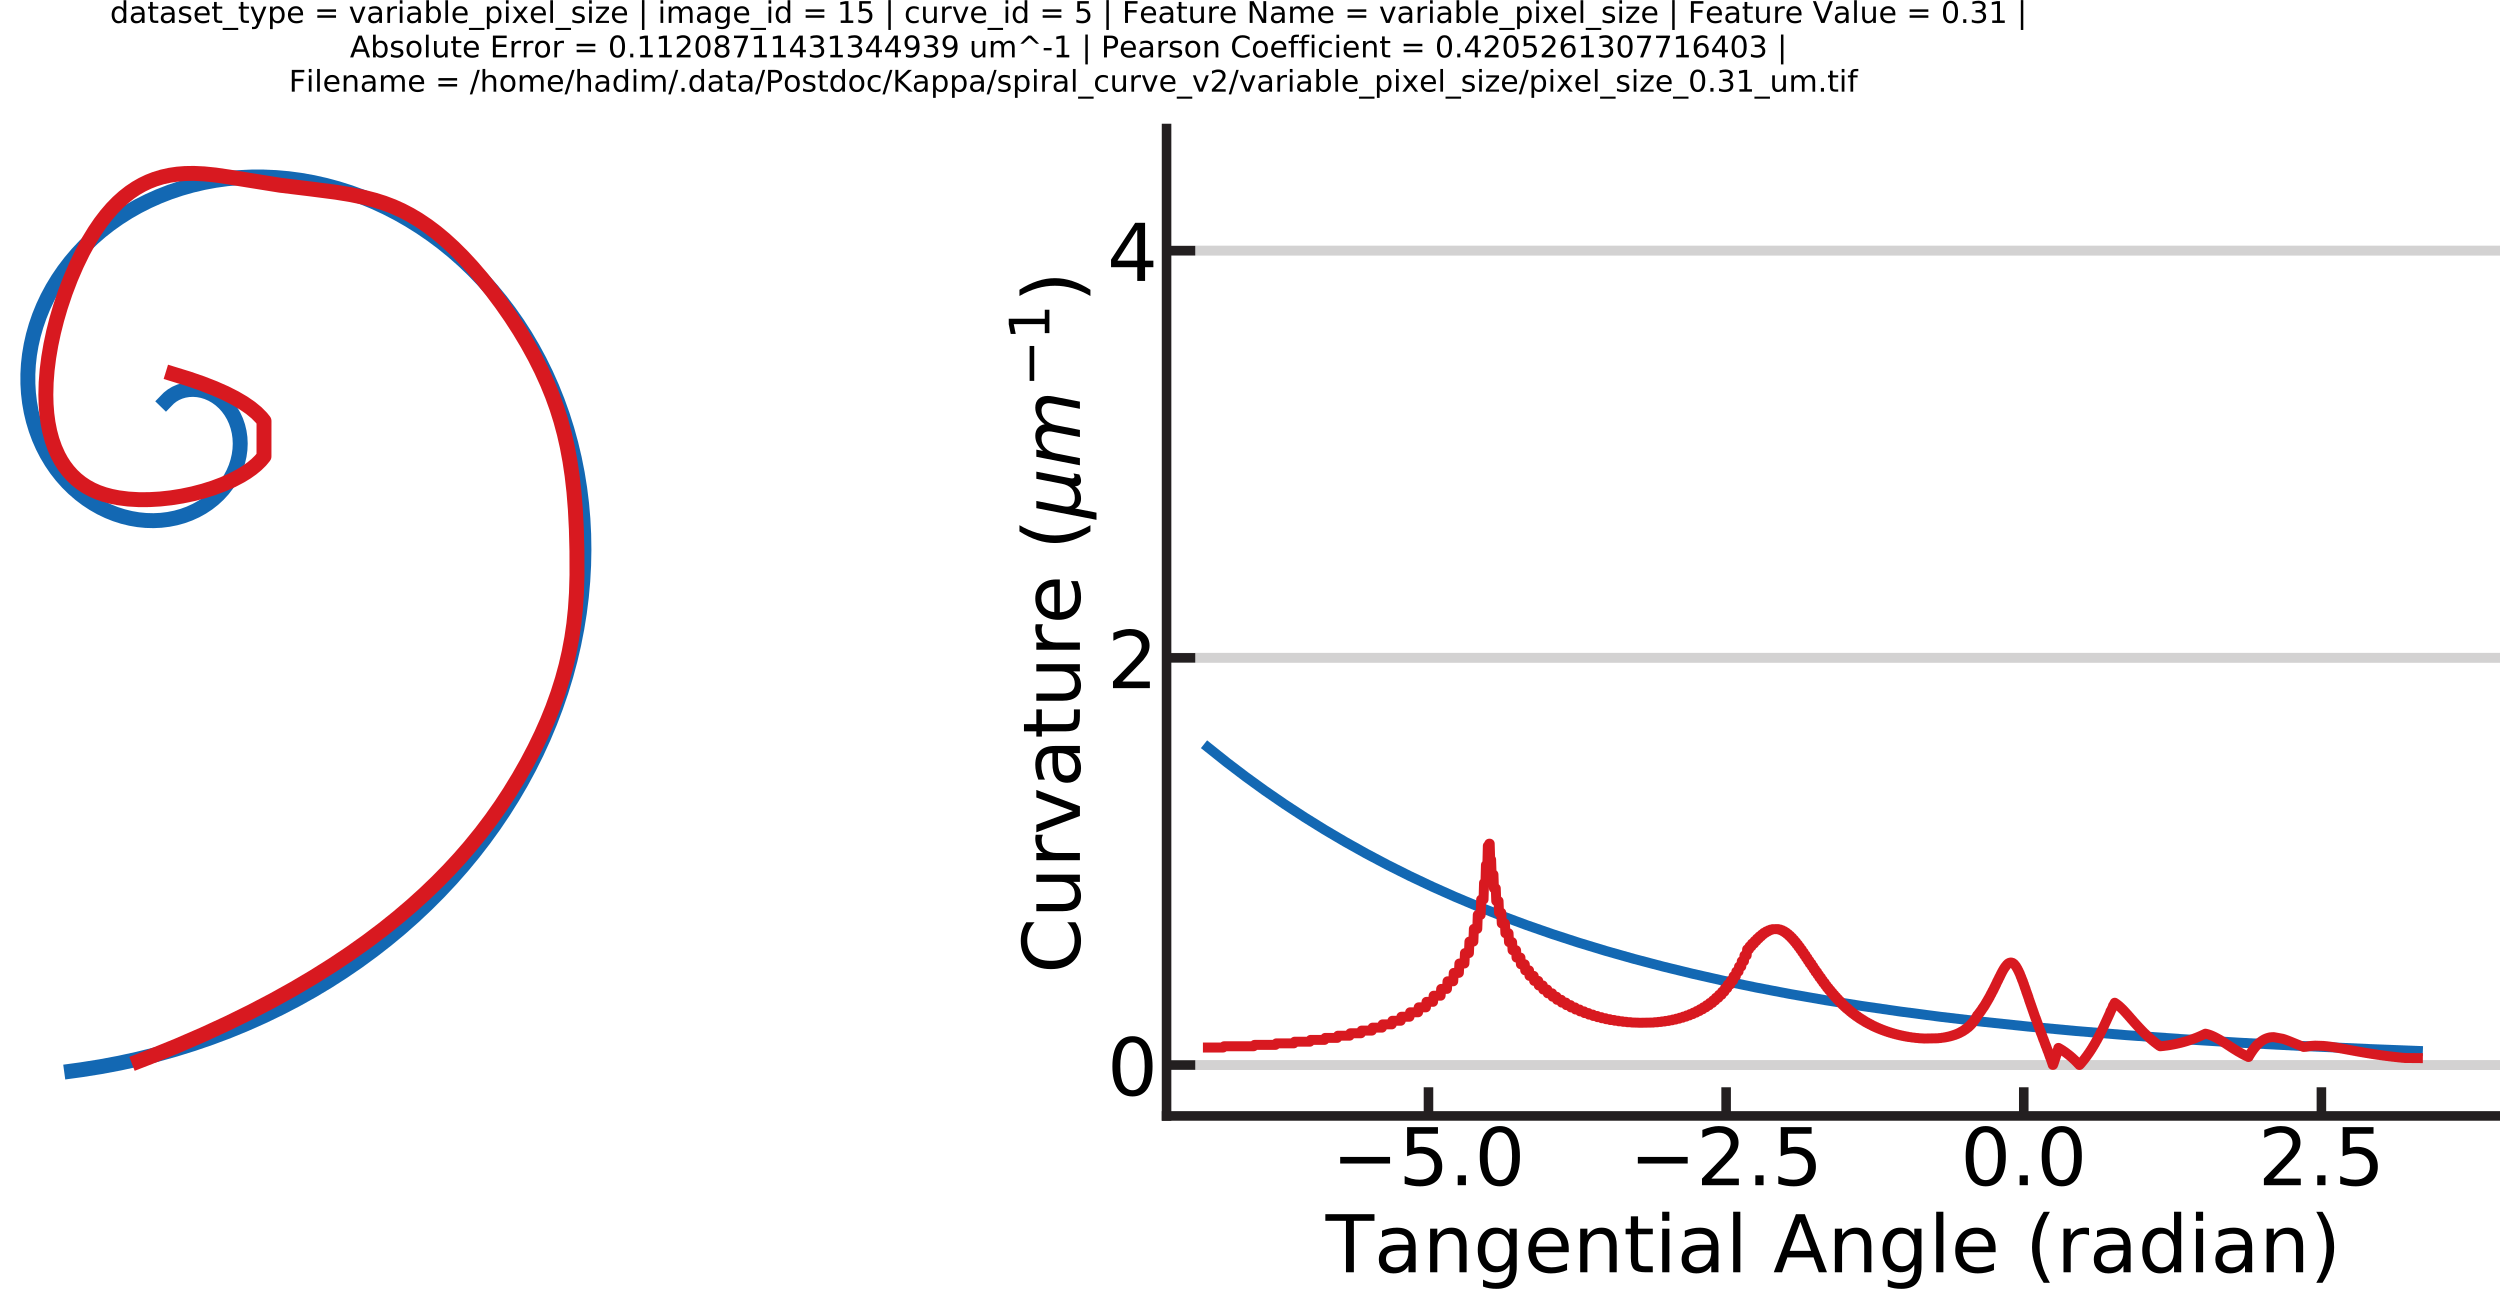 <?xml version="1.0" encoding="utf-8" standalone="no"?>
<!DOCTYPE svg PUBLIC "-//W3C//DTD SVG 1.1//EN"
  "http://www.w3.org/Graphics/SVG/1.1/DTD/svg11.dtd">
<!-- Created with matplotlib (https://matplotlib.org/) -->
<svg height="517.636pt" version="1.1" viewBox="0 0 1004.071 517.636" width="1004.071pt" xmlns="http://www.w3.org/2000/svg" xmlns:xlink="http://www.w3.org/1999/xlink">
 <defs>
  <style type="text/css">
*{stroke-linecap:butt;stroke-linejoin:round;}
  </style>
 </defs>
 <g id="figure_1">
  <g id="patch_1">
   <path d="M 0 517.636 
L 1004.071 517.636 
L 1004.071 0 
L 0 0 
z
" style="fill:none;"/>
  </g>
  <g id="axes_1">
   <g id="line2d_1">
    <path clip-path="url(#p93c8e36c10)" d="M 66.6 161.119 
L 67.782 159.905 
L 69.115 158.859 
L 70.571 157.992 
L 72.216 157.275 
L 73.938 156.77 
L 75.708 156.476 
L 77.6 156.39 
L 79.49 156.528 
L 81.351 156.881 
L 83.255 157.471 
L 85.082 158.271 
L 86.811 159.264 
L 88.504 160.496 
L 90.057 161.9 
L 91.457 163.458 
L 92.749 165.231 
L 93.854 167.125 
L 94.768 169.12 
L 95.515 171.288 
L 96.048 173.518 
L 96.37 175.789 
L 96.482 178.18 
L 96.373 180.57 
L 96.048 182.942 
L 95.49 185.371 
L 94.719 187.742 
L 93.745 190.037 
L 92.531 192.328 
L 91.126 194.507 
L 89.48 196.637 
L 87.66 198.622 
L 85.684 200.451 
L 83.487 202.174 
L 81.157 203.714 
L 78.713 205.065 
L 76.08 206.261 
L 73.362 207.248 
L 70.576 208.025 
L 67.642 208.609 
L 64.672 208.971 
L 61.684 209.113 
L 58.593 209.034 
L 55.516 208.73 
L 52.469 208.209 
L 49.369 207.45 
L 46.33 206.475 
L 43.366 205.293 
L 40.399 203.869 
L 37.536 202.245 
L 34.787 200.435 
L 32.085 198.386 
L 29.524 196.164 
L 27.111 193.781 
L 24.791 191.173 
L 22.642 188.422 
L 20.669 185.542 
L 18.829 182.459 
L 17.184 179.268 
L 15.737 175.982 
L 14.457 172.521 
L 13.387 168.989 
L 12.529 165.4 
L 11.867 161.668 
L 11.424 157.904 
L 11.2 154.121 
L 11.192 150.231 
L 11.407 146.347 
L 11.839 142.481 
L 12.504 138.547 
L 13.386 134.657 
L 14.479 130.82 
L 15.813 126.954 
L 17.354 123.166 
L 19.095 119.466 
L 21.077 115.776 
L 23.252 112.195 
L 25.669 108.652 
L 28.267 105.24 
L 31.039 101.967 
L 34.043 98.768 
L 37.207 95.727 
L 40.52 92.849 
L 44.052 90.08 
L 47.718 87.49 
L 51.507 85.084 
L 55.496 82.817 
L 59.591 80.747 
L 63.781 78.877 
L 68.148 77.174 
L 72.592 75.681 
L 77.101 74.398 
L 81.762 73.305 
L 86.47 72.432 
L 91.212 71.775 
L 96.079 71.328 
L 100.961 71.103 
L 105.849 71.099 
L 110.831 71.318 
L 115.798 71.76 
L 120.742 72.42 
L 125.749 73.315 
L 130.713 74.428 
L 135.624 75.755 
L 140.568 77.322 
L 145.441 79.099 
L 150.234 81.082 
L 155.029 83.307 
L 159.726 85.732 
L 164.319 88.35 
L 168.884 91.209 
L 173.327 94.253 
L 177.643 97.477 
L 181.901 100.935 
L 186.016 104.564 
L 189.982 108.353 
L 193.864 112.37 
L 197.583 116.538 
L 201.135 120.848 
L 204.577 125.374 
L 207.839 130.03 
L 210.972 134.894 
L 213.914 139.875 
L 216.663 144.966 
L 219.26 150.247 
L 221.653 155.623 
L 223.843 161.085 
L 225.86 166.72 
L 227.665 172.426 
L 229.258 178.195 
L 230.66 184.115 
L 231.844 190.084 
L 232.81 196.091 
L 233.57 202.228 
L 234.108 208.389 
L 234.425 214.565 
L 234.524 220.849 
L 234.399 227.131 
L 234.054 233.406 
L 233.48 239.764 
L 232.685 246.098 
L 231.671 252.401 
L 230.421 258.763 
L 228.953 265.078 
L 227.271 271.34 
L 225.349 277.636 
L 223.215 283.864 
L 220.873 290.017 
L 218.289 296.18 
L 215.501 302.254 
L 212.515 308.232 
L 209.286 314.197 
L 205.863 320.053 
L 202.252 325.794 
L 198.401 331.499 
L 194.367 337.076 
L 190.158 342.521 
L 185.714 347.906 
L 181.1 353.147 
L 176.324 358.24 
L 171.319 363.251 
L 166.16 368.103 
L 160.853 372.792 
L 155.326 377.379 
L 149.66 381.792 
L 143.781 386.088 
L 137.772 390.2 
L 131.641 394.128 
L 125.307 397.92 
L 118.862 401.517 
L 112.312 404.92 
L 105.573 408.168 
L 98.739 411.213 
L 91.819 414.055 
L 84.724 416.726 
L 77.554 419.187 
L 70.315 421.438 
L 62.918 423.504 
L 55.463 425.354 
L 47.959 426.989 
L 40.312 428.426 
L 32.627 429.643 
L 28.773 430.169 
L 28.773 430.169 
" style="fill:none;stroke:#1368b3;stroke-linecap:square;stroke-width:6;"/>
   </g>
   <g id="line2d_2">
    <path clip-path="url(#p93c8e36c10)" d="M 69.472 150.222 
L 75.593 152.104 
L 75.593 152.104 
L 81.126 154.014 
L 81.126 154.014 
L 86.09 155.948 
L 86.09 155.948 
L 90.504 157.901 
L 90.504 157.901 
L 94.386 159.868 
L 94.386 159.868 
L 97.755 161.844 
L 97.755 161.844 
L 100.632 163.823 
L 100.632 163.823 
L 103.033 165.802 
L 103.033 165.802 
L 104.979 167.774 
L 104.979 167.774 
L 106.033 169.083 
L 106.033 169.083 
L 106.022 183.313 
L 106.022 183.313 
L 104.63 184.99 
L 104.63 184.99 
L 102.979 186.61 
L 102.979 186.61 
L 101.088 188.168 
L 101.088 188.168 
L 98.974 189.658 
L 98.974 189.658 
L 96.658 191.077 
L 96.658 191.077 
L 93.287 192.847 
L 93.287 192.847 
L 89.634 194.469 
L 89.634 194.469 
L 85.745 195.93 
L 85.745 195.93 
L 81.663 197.218 
L 81.663 197.218 
L 77.435 198.323 
L 77.435 198.323 
L 73.104 199.232 
L 73.104 199.232 
L 68.716 199.933 
L 68.716 199.933 
L 64.316 200.414 
L 64.316 200.414 
L 59.949 200.665 
L 59.949 200.665 
L 55.659 200.673 
L 55.659 200.673 
L 51.492 200.426 
L 51.492 200.426 
L 47.492 199.913 
L 47.492 199.913 
L 44.629 199.346 
L 44.629 199.346 
L 41.905 198.618 
L 41.905 198.618 
L 39.338 197.723 
L 39.338 197.723 
L 36.939 196.662 
L 36.939 196.662 
L 34.705 195.44 
L 34.705 195.44 
L 32.632 194.064 
L 32.632 194.064 
L 30.718 192.541 
L 30.718 192.541 
L 28.957 190.877 
L 28.957 190.877 
L 27.347 189.079 
L 27.347 189.079 
L 25.883 187.155 
L 25.883 187.155 
L 24.563 185.11 
L 24.563 185.11 
L 23.382 182.952 
L 23.382 182.952 
L 22.017 179.909 
L 22.017 179.909 
L 20.885 176.693 
L 20.885 176.693 
L 19.978 173.318 
L 19.978 173.318 
L 19.285 169.802 
L 19.285 169.802 
L 18.798 166.159 
L 18.798 166.159 
L 18.509 162.407 
L 18.509 162.407 
L 18.409 158.56 
L 18.409 158.56 
L 18.536 153.645 
L 18.536 153.645 
L 18.928 148.638 
L 18.928 148.638 
L 19.567 143.571 
L 19.567 143.571 
L 20.436 138.477 
L 20.436 138.477 
L 21.519 133.385 
L 21.519 133.385 
L 22.798 128.327 
L 22.798 128.327 
L 24.257 123.334 
L 24.257 123.334 
L 26.219 117.473 
L 26.219 117.473 
L 28.386 111.804 
L 28.386 111.804 
L 30.727 106.382 
L 30.727 106.382 
L 33.213 101.26 
L 33.213 101.26 
L 35.815 96.492 
L 35.815 96.492 
L 38.051 92.829 
L 38.051 92.829 
L 40.33 89.479 
L 40.33 89.479 
L 42.644 86.447 
L 42.644 86.447 
L 44.99 83.72 
L 44.99 83.72 
L 47.366 81.284 
L 47.366 81.284 
L 49.77 79.124 
L 49.77 79.124 
L 52.198 77.228 
L 52.198 77.228 
L 54.65 75.58 
L 54.65 75.58 
L 57.123 74.167 
L 57.123 74.167 
L 59.614 72.974 
L 59.614 72.974 
L 62.12 71.989 
L 62.12 71.989 
L 65.146 71.059 
L 65.146 71.059 
L 68.187 70.383 
L 68.187 70.383 
L 71.24 69.937 
L 71.24 69.937 
L 74.3 69.695 
L 74.3 69.695 
L 77.874 69.64 
L 77.874 69.64 
L 81.956 69.83 
L 81.956 69.83 
L 86.533 70.296 
L 86.533 70.296 
L 92.087 71.114 
L 92.087 71.114 
L 112.482 74.395 
L 112.482 74.395 
L 124.715 75.88 
L 124.715 75.88 
L 134.992 77.211 
L 134.992 77.211 
L 141.128 78.22 
L 141.128 78.22 
L 146.265 79.289 
L 146.265 79.289 
L 150.48 80.382 
L 150.48 80.382 
L 154.207 81.557 
L 154.207 81.557 
L 157.833 82.932 
L 157.833 82.932 
L 161.36 84.521 
L 161.36 84.521 
L 164.792 86.316 
L 164.792 86.316 
L 168.134 88.307 
L 168.134 88.307 
L 171.709 90.711 
L 171.709 90.711 
L 175.187 93.326 
L 175.187 93.326 
L 178.571 96.139 
L 178.571 96.139 
L 182.165 99.418 
L 182.165 99.418 
L 185.95 103.197 
L 185.95 103.197 
L 189.633 107.19 
L 189.633 107.19 
L 193.496 111.706 
L 193.496 111.706 
L 197.528 116.759 
L 197.528 116.759 
L 201.448 122.01 
L 201.448 122.01 
L 205.23 127.444 
L 205.23 127.444 
L 208.609 132.669 
L 208.609 132.669 
L 211.818 138.03 
L 211.818 138.03 
L 214.834 143.516 
L 214.834 143.516 
L 217.44 148.713 
L 217.44 148.713 
L 219.84 153.999 
L 219.84 153.999 
L 221.856 158.95 
L 221.856 158.95 
L 223.666 163.962 
L 223.666 163.962 
L 225.257 169.032 
L 225.257 169.032 
L 226.638 174.167 
L 226.638 174.167 
L 227.821 179.381 
L 227.821 179.381 
L 228.895 185.135 
L 228.895 185.135 
L 229.769 191.013 
L 229.769 191.013 
L 230.506 197.501 
L 230.506 197.501 
L 231.084 204.659 
L 231.084 204.659 
L 231.487 212.557 
L 231.487 212.557 
L 231.709 221.28 
L 231.709 221.28 
L 231.731 230.932 
L 231.731 230.932 
L 231.519 238.212 
L 231.519 238.212 
L 231.097 244.607 
L 231.097 244.607 
L 230.464 250.626 
L 230.464 250.626 
L 229.647 256.227 
L 229.647 256.227 
L 228.56 262.013 
L 228.56 262.013 
L 227.337 267.323 
L 227.337 267.323 
L 225.846 272.797 
L 225.846 272.797 
L 224.061 278.446 
L 224.061 278.446 
L 221.959 284.277 
L 221.959 284.277 
L 219.838 289.536 
L 219.838 289.536 
L 217.436 294.947 
L 217.436 294.947 
L 214.737 300.516 
L 214.737 300.516 
L 211.725 306.25 
L 211.725 306.25 
L 208.38 312.152 
L 208.38 312.152 
L 204.674 318.216 
L 204.674 318.216 
L 201.181 323.529 
L 201.181 323.529 
L 197.371 328.936 
L 197.371 328.936 
L 193.218 334.428 
L 193.218 334.428 
L 188.698 339.991 
L 188.698 339.991 
L 184.634 344.674 
L 184.634 344.674 
L 180.284 349.393 
L 180.284 349.393 
L 175.634 354.141 
L 175.634 354.141 
L 170.67 358.912 
L 170.67 358.912 
L 165.378 363.699 
L 165.378 363.699 
L 159.744 368.496 
L 159.744 368.496 
L 153.753 373.296 
L 153.753 373.296 
L 147.392 378.092 
L 147.392 378.092 
L 140.645 382.88 
L 140.645 382.88 
L 133.5 387.65 
L 133.5 387.65 
L 125.942 392.398 
L 125.942 392.398 
L 117.957 397.117 
L 117.957 397.117 
L 109.53 401.8 
L 109.53 401.8 
L 100.649 406.44 
L 100.649 406.44 
L 91.297 411.032 
L 91.297 411.032 
L 81.462 415.568 
L 81.462 415.568 
L 71.129 420.042 
L 71.129 420.042 
L 60.284 424.448 
L 60.284 424.448 
L 55.8 426.19 
L 55.8 426.19 
" style="fill:none;stroke:#d81920;stroke-linecap:square;stroke-width:6;"/>
   </g>
  </g>
  <g id="axes_2">
   <g id="patch_2">
    <path d="M 468.521 448.196 
L 1004.071 448.196 
L 1004.071 51.606 
L 468.521 51.606 
z
" style="fill:none;"/>
   </g>
   <g id="matplotlib.axis_1">
    <g id="xtick_1">
     <g id="line2d_3">
      <defs>
       <path d="M 0 0 
L 0 -11.52 
" id="me8299c901d" style="stroke:#231f20;stroke-width:3.84;"/>
      </defs>
      <g>
       <use style="fill:#231f20;stroke:#231f20;stroke-width:3.84;" x="573.718" xlink:href="#me8299c901d" y="448.196"/>
      </g>
     </g>
     <g id="text_1">
      <!-- −5.0 -->
      <defs>
       <path d="M 10.594 35.5 
L 73.188 35.5 
L 73.188 27.203 
L 10.594 27.203 
z
" id="DejaVuSans-8722"/>
       <path d="M 10.797 72.906 
L 49.516 72.906 
L 49.516 64.594 
L 19.828 64.594 
L 19.828 46.734 
Q 21.969 47.469 24.109 47.828 
Q 26.266 48.188 28.422 48.188 
Q 40.625 48.188 47.75 41.5 
Q 54.891 34.812 54.891 23.391 
Q 54.891 11.625 47.562 5.094 
Q 40.234 -1.422 26.906 -1.422 
Q 22.312 -1.422 17.547 -0.641 
Q 12.797 0.141 7.719 1.703 
L 7.719 11.625 
Q 12.109 9.234 16.797 8.062 
Q 21.484 6.891 26.703 6.891 
Q 35.156 6.891 40.078 11.328 
Q 45.016 15.766 45.016 23.391 
Q 45.016 31 40.078 35.438 
Q 35.156 39.891 26.703 39.891 
Q 22.75 39.891 18.812 39.016 
Q 14.891 38.141 10.797 36.281 
z
" id="DejaVuSans-53"/>
       <path d="M 10.688 12.406 
L 21 12.406 
L 21 0 
L 10.688 0 
z
" id="DejaVuSans-46"/>
       <path d="M 31.781 66.406 
Q 24.172 66.406 20.328 58.906 
Q 16.5 51.422 16.5 36.375 
Q 16.5 21.391 20.328 13.891 
Q 24.172 6.391 31.781 6.391 
Q 39.453 6.391 43.281 13.891 
Q 47.125 21.391 47.125 36.375 
Q 47.125 51.422 43.281 58.906 
Q 39.453 66.406 31.781 66.406 
z
M 31.781 74.219 
Q 44.047 74.219 50.516 64.516 
Q 56.984 54.828 56.984 36.375 
Q 56.984 17.969 50.516 8.266 
Q 44.047 -1.422 31.781 -1.422 
Q 19.531 -1.422 13.062 8.266 
Q 6.594 17.969 6.594 36.375 
Q 6.594 54.828 13.062 64.516 
Q 19.531 74.219 31.781 74.219 
z
" id="DejaVuSans-48"/>
      </defs>
      <g transform="translate(534.866 476.011)scale(0.32 -0.32)">
       <use xlink:href="#DejaVuSans-8722"/>
       <use x="83.789" xlink:href="#DejaVuSans-53"/>
       <use x="147.412" xlink:href="#DejaVuSans-46"/>
       <use x="179.199" xlink:href="#DejaVuSans-48"/>
      </g>
     </g>
    </g>
    <g id="xtick_2">
     <g id="line2d_4">
      <g>
       <use style="fill:#231f20;stroke:#231f20;stroke-width:3.84;" x="693.261" xlink:href="#me8299c901d" y="448.196"/>
      </g>
     </g>
     <g id="text_2">
      <!-- −2.5 -->
      <defs>
       <path d="M 19.188 8.297 
L 53.609 8.297 
L 53.609 0 
L 7.328 0 
L 7.328 8.297 
Q 12.938 14.109 22.625 23.891 
Q 32.328 33.688 34.812 36.531 
Q 39.547 41.844 41.422 45.531 
Q 43.312 49.219 43.312 52.781 
Q 43.312 58.594 39.234 62.25 
Q 35.156 65.922 28.609 65.922 
Q 23.969 65.922 18.812 64.312 
Q 13.672 62.703 7.812 59.422 
L 7.812 69.391 
Q 13.766 71.781 18.938 73 
Q 24.125 74.219 28.422 74.219 
Q 39.75 74.219 46.484 68.547 
Q 53.219 62.891 53.219 53.422 
Q 53.219 48.922 51.531 44.891 
Q 49.859 40.875 45.406 35.406 
Q 44.188 33.984 37.641 27.219 
Q 31.109 20.453 19.188 8.297 
z
" id="DejaVuSans-50"/>
      </defs>
      <g transform="translate(654.408 476.011)scale(0.32 -0.32)">
       <use xlink:href="#DejaVuSans-8722"/>
       <use x="83.789" xlink:href="#DejaVuSans-50"/>
       <use x="147.412" xlink:href="#DejaVuSans-46"/>
       <use x="179.199" xlink:href="#DejaVuSans-53"/>
      </g>
     </g>
    </g>
    <g id="xtick_3">
     <g id="line2d_5">
      <g>
       <use style="fill:#231f20;stroke:#231f20;stroke-width:3.84;" x="812.803" xlink:href="#me8299c901d" y="448.196"/>
      </g>
     </g>
     <g id="text_3">
      <!-- 0.0 -->
      <g transform="translate(787.358 476.011)scale(0.32 -0.32)">
       <use xlink:href="#DejaVuSans-48"/>
       <use x="63.623" xlink:href="#DejaVuSans-46"/>
       <use x="95.41" xlink:href="#DejaVuSans-48"/>
      </g>
     </g>
    </g>
    <g id="xtick_4">
     <g id="line2d_6">
      <g>
       <use style="fill:#231f20;stroke:#231f20;stroke-width:3.84;" x="932.345" xlink:href="#me8299c901d" y="448.196"/>
      </g>
     </g>
     <g id="text_4">
      <!-- 2.5 -->
      <g transform="translate(906.9 476.011)scale(0.32 -0.32)">
       <use xlink:href="#DejaVuSans-50"/>
       <use x="63.623" xlink:href="#DejaVuSans-46"/>
       <use x="95.41" xlink:href="#DejaVuSans-53"/>
      </g>
     </g>
    </g>
    <g id="text_5">
     <!-- Tangential Angle (radian) -->
     <defs>
      <path d="M -0.297 72.906 
L 61.375 72.906 
L 61.375 64.594 
L 35.5 64.594 
L 35.5 0 
L 25.594 0 
L 25.594 64.594 
L -0.297 64.594 
z
" id="DejaVuSans-84"/>
      <path d="M 34.281 27.484 
Q 23.391 27.484 19.188 25 
Q 14.984 22.516 14.984 16.5 
Q 14.984 11.719 18.141 8.906 
Q 21.297 6.109 26.703 6.109 
Q 34.188 6.109 38.703 11.406 
Q 43.219 16.703 43.219 25.484 
L 43.219 27.484 
z
M 52.203 31.203 
L 52.203 0 
L 43.219 0 
L 43.219 8.297 
Q 40.141 3.328 35.547 0.953 
Q 30.953 -1.422 24.312 -1.422 
Q 15.922 -1.422 10.953 3.297 
Q 6 8.016 6 15.922 
Q 6 25.141 12.172 29.828 
Q 18.359 34.516 30.609 34.516 
L 43.219 34.516 
L 43.219 35.406 
Q 43.219 41.609 39.141 45 
Q 35.062 48.391 27.688 48.391 
Q 23 48.391 18.547 47.266 
Q 14.109 46.141 10.016 43.891 
L 10.016 52.203 
Q 14.938 54.109 19.578 55.047 
Q 24.219 56 28.609 56 
Q 40.484 56 46.344 49.844 
Q 52.203 43.703 52.203 31.203 
z
" id="DejaVuSans-97"/>
      <path d="M 54.891 33.016 
L 54.891 0 
L 45.906 0 
L 45.906 32.719 
Q 45.906 40.484 42.875 44.328 
Q 39.844 48.188 33.797 48.188 
Q 26.516 48.188 22.312 43.547 
Q 18.109 38.922 18.109 30.906 
L 18.109 0 
L 9.078 0 
L 9.078 54.688 
L 18.109 54.688 
L 18.109 46.188 
Q 21.344 51.125 25.703 53.562 
Q 30.078 56 35.797 56 
Q 45.219 56 50.047 50.172 
Q 54.891 44.344 54.891 33.016 
z
" id="DejaVuSans-110"/>
      <path d="M 45.406 27.984 
Q 45.406 37.75 41.375 43.109 
Q 37.359 48.484 30.078 48.484 
Q 22.859 48.484 18.828 43.109 
Q 14.797 37.75 14.797 27.984 
Q 14.797 18.266 18.828 12.891 
Q 22.859 7.516 30.078 7.516 
Q 37.359 7.516 41.375 12.891 
Q 45.406 18.266 45.406 27.984 
z
M 54.391 6.781 
Q 54.391 -7.172 48.188 -13.984 
Q 42 -20.797 29.203 -20.797 
Q 24.469 -20.797 20.266 -20.094 
Q 16.062 -19.391 12.109 -17.922 
L 12.109 -9.188 
Q 16.062 -11.328 19.922 -12.344 
Q 23.781 -13.375 27.781 -13.375 
Q 36.625 -13.375 41.016 -8.766 
Q 45.406 -4.156 45.406 5.172 
L 45.406 9.625 
Q 42.625 4.781 38.281 2.391 
Q 33.938 0 27.875 0 
Q 17.828 0 11.672 7.656 
Q 5.516 15.328 5.516 27.984 
Q 5.516 40.672 11.672 48.328 
Q 17.828 56 27.875 56 
Q 33.938 56 38.281 53.609 
Q 42.625 51.219 45.406 46.391 
L 45.406 54.688 
L 54.391 54.688 
z
" id="DejaVuSans-103"/>
      <path d="M 56.203 29.594 
L 56.203 25.203 
L 14.891 25.203 
Q 15.484 15.922 20.484 11.062 
Q 25.484 6.203 34.422 6.203 
Q 39.594 6.203 44.453 7.469 
Q 49.312 8.734 54.109 11.281 
L 54.109 2.781 
Q 49.266 0.734 44.188 -0.344 
Q 39.109 -1.422 33.891 -1.422 
Q 20.797 -1.422 13.156 6.188 
Q 5.516 13.812 5.516 26.812 
Q 5.516 40.234 12.766 48.109 
Q 20.016 56 32.328 56 
Q 43.359 56 49.781 48.891 
Q 56.203 41.797 56.203 29.594 
z
M 47.219 32.234 
Q 47.125 39.594 43.094 43.984 
Q 39.062 48.391 32.422 48.391 
Q 24.906 48.391 20.391 44.141 
Q 15.875 39.891 15.188 32.172 
z
" id="DejaVuSans-101"/>
      <path d="M 18.312 70.219 
L 18.312 54.688 
L 36.812 54.688 
L 36.812 47.703 
L 18.312 47.703 
L 18.312 18.016 
Q 18.312 11.328 20.141 9.422 
Q 21.969 7.516 27.594 7.516 
L 36.812 7.516 
L 36.812 0 
L 27.594 0 
Q 17.188 0 13.234 3.875 
Q 9.281 7.766 9.281 18.016 
L 9.281 47.703 
L 2.688 47.703 
L 2.688 54.688 
L 9.281 54.688 
L 9.281 70.219 
z
" id="DejaVuSans-116"/>
      <path d="M 9.422 54.688 
L 18.406 54.688 
L 18.406 0 
L 9.422 0 
z
M 9.422 75.984 
L 18.406 75.984 
L 18.406 64.594 
L 9.422 64.594 
z
" id="DejaVuSans-105"/>
      <path d="M 9.422 75.984 
L 18.406 75.984 
L 18.406 0 
L 9.422 0 
z
" id="DejaVuSans-108"/>
      <path id="DejaVuSans-32"/>
      <path d="M 34.188 63.188 
L 20.797 26.906 
L 47.609 26.906 
z
M 28.609 72.906 
L 39.797 72.906 
L 67.578 0 
L 57.328 0 
L 50.688 18.703 
L 17.828 18.703 
L 11.188 0 
L 0.781 0 
z
" id="DejaVuSans-65"/>
      <path d="M 31 75.875 
Q 24.469 64.656 21.281 53.656 
Q 18.109 42.672 18.109 31.391 
Q 18.109 20.125 21.312 9.062 
Q 24.516 -2 31 -13.188 
L 23.188 -13.188 
Q 15.875 -1.703 12.234 9.375 
Q 8.594 20.453 8.594 31.391 
Q 8.594 42.281 12.203 53.312 
Q 15.828 64.359 23.188 75.875 
z
" id="DejaVuSans-40"/>
      <path d="M 41.109 46.297 
Q 39.594 47.172 37.812 47.578 
Q 36.031 48 33.891 48 
Q 26.266 48 22.188 43.047 
Q 18.109 38.094 18.109 28.812 
L 18.109 0 
L 9.078 0 
L 9.078 54.688 
L 18.109 54.688 
L 18.109 46.188 
Q 20.953 51.172 25.484 53.578 
Q 30.031 56 36.531 56 
Q 37.453 56 38.578 55.875 
Q 39.703 55.766 41.062 55.516 
z
" id="DejaVuSans-114"/>
      <path d="M 45.406 46.391 
L 45.406 75.984 
L 54.391 75.984 
L 54.391 0 
L 45.406 0 
L 45.406 8.203 
Q 42.578 3.328 38.25 0.953 
Q 33.938 -1.422 27.875 -1.422 
Q 17.969 -1.422 11.734 6.484 
Q 5.516 14.406 5.516 27.297 
Q 5.516 40.188 11.734 48.094 
Q 17.969 56 27.875 56 
Q 33.938 56 38.25 53.625 
Q 42.578 51.266 45.406 46.391 
z
M 14.797 27.297 
Q 14.797 17.391 18.875 11.75 
Q 22.953 6.109 30.078 6.109 
Q 37.203 6.109 41.297 11.75 
Q 45.406 17.391 45.406 27.297 
Q 45.406 37.203 41.297 42.844 
Q 37.203 48.484 30.078 48.484 
Q 22.953 48.484 18.875 42.844 
Q 14.797 37.203 14.797 27.297 
z
" id="DejaVuSans-100"/>
      <path d="M 8.016 75.875 
L 15.828 75.875 
Q 23.141 64.359 26.781 53.312 
Q 30.422 42.281 30.422 31.391 
Q 30.422 20.453 26.781 9.375 
Q 23.141 -1.703 15.828 -13.188 
L 8.016 -13.188 
Q 14.5 -2 17.703 9.062 
Q 20.906 20.125 20.906 31.391 
Q 20.906 42.672 17.703 53.656 
Q 14.5 64.656 8.016 75.875 
z
" id="DejaVuSans-41"/>
     </defs>
     <g transform="translate(532.391 510.981)scale(0.32 -0.32)">
      <use xlink:href="#DejaVuSans-84"/>
      <use x="60.834" xlink:href="#DejaVuSans-97"/>
      <use x="122.113" xlink:href="#DejaVuSans-110"/>
      <use x="185.492" xlink:href="#DejaVuSans-103"/>
      <use x="248.969" xlink:href="#DejaVuSans-101"/>
      <use x="310.492" xlink:href="#DejaVuSans-110"/>
      <use x="373.871" xlink:href="#DejaVuSans-116"/>
      <use x="413.08" xlink:href="#DejaVuSans-105"/>
      <use x="440.863" xlink:href="#DejaVuSans-97"/>
      <use x="502.143" xlink:href="#DejaVuSans-108"/>
      <use x="529.926" xlink:href="#DejaVuSans-32"/>
      <use x="561.713" xlink:href="#DejaVuSans-65"/>
      <use x="630.121" xlink:href="#DejaVuSans-110"/>
      <use x="693.5" xlink:href="#DejaVuSans-103"/>
      <use x="756.977" xlink:href="#DejaVuSans-108"/>
      <use x="784.76" xlink:href="#DejaVuSans-101"/>
      <use x="846.283" xlink:href="#DejaVuSans-32"/>
      <use x="878.07" xlink:href="#DejaVuSans-40"/>
      <use x="917.084" xlink:href="#DejaVuSans-114"/>
      <use x="958.197" xlink:href="#DejaVuSans-97"/>
      <use x="1019.477" xlink:href="#DejaVuSans-100"/>
      <use x="1082.953" xlink:href="#DejaVuSans-105"/>
      <use x="1110.736" xlink:href="#DejaVuSans-97"/>
      <use x="1172.016" xlink:href="#DejaVuSans-110"/>
      <use x="1235.395" xlink:href="#DejaVuSans-41"/>
     </g>
    </g>
   </g>
   <g id="matplotlib.axis_2">
    <g id="ytick_1">
     <g id="line2d_7">
      <path clip-path="url(#pdebfaccae8)" d="M 468.521 427.753 
L 1004.071 427.753 
" style="fill:none;stroke:#231f20;stroke-linecap:square;stroke-opacity:0.2;stroke-width:4;"/>
     </g>
     <g id="line2d_8">
      <defs>
       <path d="M 0 0 
L 11.52 0 
" id="m2e02b24652" style="stroke:#231f20;stroke-width:3.84;"/>
      </defs>
      <g>
       <use style="fill:#231f20;stroke:#231f20;stroke-width:3.84;" x="468.521" xlink:href="#m2e02b24652" y="427.753"/>
      </g>
     </g>
     <g id="text_6">
      <!-- 0 -->
      <g transform="translate(444.661 439.911)scale(0.32 -0.32)">
       <use xlink:href="#DejaVuSans-48"/>
      </g>
     </g>
    </g>
    <g id="ytick_2">
     <g id="line2d_9">
      <path clip-path="url(#pdebfaccae8)" d="M 468.521 264.211 
L 1004.071 264.211 
" style="fill:none;stroke:#231f20;stroke-linecap:square;stroke-opacity:0.2;stroke-width:4;"/>
     </g>
     <g id="line2d_10">
      <g>
       <use style="fill:#231f20;stroke:#231f20;stroke-width:3.84;" x="468.521" xlink:href="#m2e02b24652" y="264.211"/>
      </g>
     </g>
     <g id="text_7">
      <!-- 2 -->
      <g transform="translate(444.661 276.368)scale(0.32 -0.32)">
       <use xlink:href="#DejaVuSans-50"/>
      </g>
     </g>
    </g>
    <g id="ytick_3">
     <g id="line2d_11">
      <path clip-path="url(#pdebfaccae8)" d="M 468.521 100.669 
L 1004.071 100.669 
" style="fill:none;stroke:#231f20;stroke-linecap:square;stroke-opacity:0.2;stroke-width:4;"/>
     </g>
     <g id="line2d_12">
      <g>
       <use style="fill:#231f20;stroke:#231f20;stroke-width:3.84;" x="468.521" xlink:href="#m2e02b24652" y="100.669"/>
      </g>
     </g>
     <g id="text_8">
      <!-- 4 -->
      <defs>
       <path d="M 37.797 64.312 
L 12.891 25.391 
L 37.797 25.391 
z
M 35.203 72.906 
L 47.609 72.906 
L 47.609 25.391 
L 58.016 25.391 
L 58.016 17.188 
L 47.609 17.188 
L 47.609 0 
L 37.797 0 
L 37.797 17.188 
L 4.891 17.188 
L 4.891 26.703 
z
" id="DejaVuSans-52"/>
      </defs>
      <g transform="translate(444.661 112.826)scale(0.32 -0.32)">
       <use xlink:href="#DejaVuSans-52"/>
      </g>
     </g>
    </g>
    <g id="text_9">
     <!-- Curvature ($μm^{-1}$) -->
     <defs>
      <path d="M 64.406 67.281 
L 64.406 56.891 
Q 59.422 61.531 53.781 63.812 
Q 48.141 66.109 41.797 66.109 
Q 29.297 66.109 22.656 58.469 
Q 16.016 50.828 16.016 36.375 
Q 16.016 21.969 22.656 14.328 
Q 29.297 6.688 41.797 6.688 
Q 48.141 6.688 53.781 8.984 
Q 59.422 11.281 64.406 15.922 
L 64.406 5.609 
Q 59.234 2.094 53.438 0.328 
Q 47.656 -1.422 41.219 -1.422 
Q 24.656 -1.422 15.125 8.703 
Q 5.609 18.844 5.609 36.375 
Q 5.609 53.953 15.125 64.078 
Q 24.656 74.219 41.219 74.219 
Q 47.75 74.219 53.531 72.484 
Q 59.328 70.75 64.406 67.281 
z
" id="DejaVuSans-67"/>
      <path d="M 8.5 21.578 
L 8.5 54.688 
L 17.484 54.688 
L 17.484 21.922 
Q 17.484 14.156 20.5 10.266 
Q 23.531 6.391 29.594 6.391 
Q 36.859 6.391 41.078 11.031 
Q 45.312 15.672 45.312 23.688 
L 45.312 54.688 
L 54.297 54.688 
L 54.297 0 
L 45.312 0 
L 45.312 8.406 
Q 42.047 3.422 37.719 1 
Q 33.406 -1.422 27.688 -1.422 
Q 18.266 -1.422 13.375 4.438 
Q 8.5 10.297 8.5 21.578 
z
M 31.109 56 
z
" id="DejaVuSans-117"/>
      <path d="M 2.984 54.688 
L 12.5 54.688 
L 29.594 8.797 
L 46.688 54.688 
L 56.203 54.688 
L 35.688 0 
L 23.484 0 
z
" id="DejaVuSans-118"/>
      <path d="M -1.312 -20.797 
L 13.375 54.688 
L 22.406 54.688 
L 15.766 20.656 
Q 15.578 19.625 15.422 18.359 
Q 15.281 17.094 15.281 15.828 
Q 15.281 11.281 18.141 8.828 
Q 21 6.391 26.312 6.391 
Q 33.547 6.391 37.984 10.484 
Q 42.438 14.594 44 22.797 
L 50.203 54.688 
L 59.188 54.688 
L 51.031 12.641 
Q 50.828 11.719 50.75 11.031 
Q 50.688 10.359 50.688 9.812 
Q 50.688 8.297 51.297 7.594 
Q 51.906 6.891 53.219 6.891 
Q 53.719 6.891 54.562 7.125 
Q 55.422 7.375 56.984 8.016 
L 55.609 0.781 
Q 53.469 -0.297 51.516 -0.859 
Q 49.562 -1.422 47.703 -1.422 
Q 44.484 -1.422 42.656 0.625 
Q 40.828 2.688 40.828 6.297 
Q 38.094 2.391 34.297 0.484 
Q 30.516 -1.422 25.391 -1.422 
Q 20.844 -1.422 17.453 0.672 
Q 14.062 2.781 12.984 6.203 
L 7.719 -20.797 
z
" id="DejaVuSans-Oblique-956"/>
      <path d="M 89.797 33.016 
L 83.406 0 
L 74.422 0 
L 80.719 32.719 
Q 81.109 34.812 81.297 36.328 
Q 81.5 37.844 81.5 38.922 
Q 81.5 43.312 79.047 45.75 
Q 76.609 48.188 72.219 48.188 
Q 65.672 48.188 60.547 43.281 
Q 55.422 38.375 53.906 30.516 
L 47.906 0 
L 38.922 0 
L 45.312 32.719 
Q 45.703 34.516 45.891 36.047 
Q 46.094 37.594 46.094 38.812 
Q 46.094 43.266 43.656 45.719 
Q 41.219 48.188 36.922 48.188 
Q 30.281 48.188 25.141 43.281 
Q 20.016 38.375 18.5 30.516 
L 12.5 0 
L 3.516 0 
L 14.203 54.688 
L 23.188 54.688 
L 21.484 46.188 
Q 25.141 50.984 30.047 53.484 
Q 34.969 56 40.578 56 
Q 46.531 56 50.359 52.875 
Q 54.203 49.75 54.984 44.188 
Q 59.078 49.953 64.469 52.969 
Q 69.875 56 75.875 56 
Q 82.906 56 86.734 51.953 
Q 90.578 47.906 90.578 40.484 
Q 90.578 38.875 90.375 36.938 
Q 90.188 35.016 89.797 33.016 
z
" id="DejaVuSans-Oblique-109"/>
      <path d="M 12.406 8.297 
L 28.516 8.297 
L 28.516 63.922 
L 10.984 60.406 
L 10.984 69.391 
L 28.422 72.906 
L 38.281 72.906 
L 38.281 8.297 
L 54.391 8.297 
L 54.391 0 
L 12.406 0 
z
" id="DejaVuSans-49"/>
     </defs>
     <g transform="translate(433.941 391.021)rotate(-90)scale(0.32 -0.32)">
      <use transform="translate(0 0.684)" xlink:href="#DejaVuSans-67"/>
      <use transform="translate(69.824 0.684)" xlink:href="#DejaVuSans-117"/>
      <use transform="translate(133.203 0.684)" xlink:href="#DejaVuSans-114"/>
      <use transform="translate(174.316 0.684)" xlink:href="#DejaVuSans-118"/>
      <use transform="translate(233.496 0.684)" xlink:href="#DejaVuSans-97"/>
      <use transform="translate(294.775 0.684)" xlink:href="#DejaVuSans-116"/>
      <use transform="translate(333.984 0.684)" xlink:href="#DejaVuSans-117"/>
      <use transform="translate(397.363 0.684)" xlink:href="#DejaVuSans-114"/>
      <use transform="translate(438.477 0.684)" xlink:href="#DejaVuSans-101"/>
      <use transform="translate(500 0.684)" xlink:href="#DejaVuSans-32"/>
      <use transform="translate(531.787 0.684)" xlink:href="#DejaVuSans-40"/>
      <use transform="translate(570.801 0.684)" xlink:href="#DejaVuSans-Oblique-956"/>
      <use transform="translate(634.424 0.684)" xlink:href="#DejaVuSans-Oblique-109"/>
      <use transform="translate(736.486 38.966)scale(0.7)" xlink:href="#DejaVuSans-8722"/>
      <use transform="translate(795.138 38.966)scale(0.7)" xlink:href="#DejaVuSans-49"/>
      <use transform="translate(842.409 0.684)" xlink:href="#DejaVuSans-41"/>
     </g>
    </g>
   </g>
   <g id="line2d_13">
    <path clip-path="url(#pdebfaccae8)" d="M 485.127 300.146 
L 492.743 306.223 
L 500.358 312.01 
L 507.957 317.51 
L 515.845 322.942 
L 523.963 328.254 
L 531.97 333.229 
L 540.135 338.047 
L 548.675 342.823 
L 557.264 347.371 
L 566.104 351.797 
L 575.129 356.064 
L 584.282 360.147 
L 593.708 364.109 
L 603.331 367.914 
L 613.256 371.6 
L 623.554 375.186 
L 634.12 378.626 
L 644.999 381.934 
L 656.215 385.111 
L 667.894 388.185 
L 679.884 391.111 
L 692.369 393.928 
L 705.363 396.629 
L 718.849 399.206 
L 732.946 401.671 
L 747.7 404.023 
L 763.162 406.261 
L 779.378 408.382 
L 796.473 410.392 
L 814.55 412.29 
L 833.705 414.076 
L 854.066 415.749 
L 875.823 417.311 
L 899.18 418.762 
L 924.411 420.104 
L 951.821 421.336 
L 971.088 422.081 
L 971.088 422.081 
" style="fill:none;stroke:#1368b3;stroke-linecap:square;stroke-width:4;"/>
   </g>
   <g id="line2d_14">
    <path clip-path="url(#pdebfaccae8)" d="M 485.127 420.717 
L 491.249 420.717 
L 491.624 420.208 
L 503.512 420.208 
L 503.858 419.652 
L 512.279 419.652 
L 512.607 419.045 
L 519.645 419.045 
L 519.957 418.379 
L 526.079 418.379 
L 526.379 417.648 
L 531.97 417.648 
L 532.258 416.845 
L 537.088 416.845 
L 537.367 415.962 
L 542.043 415.962 
L 542.314 414.99 
L 546.583 414.99 
L 546.846 413.916 
L 550.995 413.916 
L 551.251 412.73 
L 555.036 412.73 
L 555.285 411.419 
L 558.976 411.419 
L 559.218 409.966 
L 562.58 409.966 
L 562.818 408.354 
L 566.104 408.354 
L 566.336 406.566 
L 569.55 406.566 
L 569.777 404.578 
L 572.699 404.578 
L 572.921 402.368 
L 575.567 402.368 
L 575.785 399.908 
L 578.598 399.908 
L 578.812 397.171 
L 581.149 397.171 
L 581.36 394.125 
L 583.66 394.125 
L 583.868 390.737 
L 585.927 390.737 
L 586.131 386.971 
L 588.161 386.971 
L 588.363 382.791 
L 589.966 382.791 
L 590.165 378.163 
L 591.749 378.163 
L 591.946 373.052 
L 593.318 373.052 
L 593.513 367.433 
L 594.678 367.433 
L 594.871 361.286 
L 595.834 361.286 
L 596.026 354.605 
L 596.6 354.605 
L 596.791 347.406 
L 597.363 347.406 
L 597.553 339.727 
L 597.932 339.727 
L 598.121 338.846 
L 598.31 338.846 
L 598.499 345.245 
L 598.876 345.245 
L 599.064 351.223 
L 599.815 351.223 
L 600.002 356.769 
L 600.748 356.769 
L 600.934 361.884 
L 601.86 361.884 
L 602.045 366.582 
L 602.964 366.582 
L 603.148 370.882 
L 604.425 370.882 
L 604.606 374.808 
L 605.872 374.808 
L 606.052 378.385 
L 607.305 378.385 
L 607.484 381.64 
L 608.903 381.64 
L 609.079 384.599 
L 610.659 384.599 
L 610.833 387.287 
L 612.395 387.287 
L 612.567 389.727 
L 614.112 389.727 
L 614.283 391.943 
L 615.979 391.943 
L 616.148 393.955 
L 617.824 393.955 
L 617.991 395.781 
L 619.648 395.781 
L 619.813 397.439 
L 621.451 397.439 
L 621.613 398.944 
L 623.394 398.944 
L 623.554 400.309 
L 625.154 400.309 
L 625.313 401.548 
L 627.051 401.548 
L 627.209 402.672 
L 628.926 402.672 
L 629.082 403.691 
L 630.779 403.691 
L 630.932 404.614 
L 632.61 404.614 
L 632.762 405.448 
L 634.42 405.448 
L 634.57 406.202 
L 636.209 406.202 
L 636.357 406.881 
L 637.977 406.881 
L 638.124 407.491 
L 639.726 407.491 
L 639.871 408.038 
L 641.456 408.038 
L 641.599 408.525 
L 643.166 408.525 
L 643.308 408.956 
L 644.858 408.956 
L 644.999 409.335 
L 646.532 409.335 
L 646.671 409.665 
L 648.326 409.665 
L 648.463 409.949 
L 649.963 409.949 
L 650.099 410.189 
L 651.583 410.189 
L 651.852 410.386 
L 653.187 410.386 
L 653.452 410.543 
L 654.906 410.543 
L 655.168 410.66 
L 658.03 410.738 
L 658.416 410.78 
L 664.221 410.682 
L 664.469 410.576 
L 665.701 410.576 
L 665.946 410.433 
L 667.166 410.433 
L 667.409 410.252 
L 668.618 410.252 
L 668.859 410.033 
L 670.176 410.033 
L 670.415 409.773 
L 671.601 409.773 
L 671.837 409.473 
L 673.012 409.473 
L 673.246 409.13 
L 674.411 409.13 
L 674.643 408.743 
L 675.797 408.743 
L 676.027 408.309 
L 677.172 408.309 
L 677.4 407.826 
L 678.534 407.826 
L 678.76 407.292 
L 679.884 407.292 
L 680.108 406.703 
L 681.223 406.703 
L 681.445 406.056 
L 682.551 406.056 
L 682.771 405.348 
L 683.867 405.348 
L 684.085 404.574 
L 685.172 404.574 
L 685.389 403.731 
L 686.467 403.731 
L 686.681 402.813 
L 687.75 402.813 
L 687.963 401.815 
L 688.918 401.815 
L 689.129 400.731 
L 690.182 400.731 
L 690.391 399.556 
L 691.436 399.556 
L 691.644 398.283 
L 692.576 398.283 
L 692.782 396.906 
L 693.708 396.906 
L 693.913 395.417 
L 694.934 395.417 
L 695.137 393.81 
L 696.049 393.81 
L 696.251 392.076 
L 697.157 392.076 
L 697.357 390.209 
L 698.256 390.209 
L 698.455 388.201 
L 699.348 388.201 
L 699.546 386.046 
L 700.432 386.046 
L 700.629 383.737 
L 701.509 383.737 
L 701.704 381.271 
L 702.482 381.271 
L 702.675 380.088 
L 703.448 380.088 
L 703.641 378.969 
L 704.504 378.969 
L 704.696 377.925 
L 705.458 377.925 
L 705.649 376.964 
L 706.407 376.964 
L 706.596 376.095 
L 707.349 376.095 
L 707.537 375.326 
L 708.193 375.326 
L 708.38 374.663 
L 709.125 374.663 
L 709.31 374.114 
L 710.051 374.114 
L 710.236 373.681 
L 710.88 373.681 
L 711.064 373.368 
L 711.705 373.368 
L 711.887 373.178 
L 714.243 373.163 
L 714.422 373.336 
L 715.05 373.336 
L 715.229 373.625 
L 715.853 373.625 
L 716.031 374.024 
L 716.652 374.024 
L 716.829 374.527 
L 717.446 374.527 
L 717.622 375.129 
L 718.237 375.129 
L 718.412 375.821 
L 719.024 375.821 
L 719.198 376.595 
L 719.807 376.595 
L 719.98 377.443 
L 720.586 377.443 
L 720.758 378.356 
L 721.361 378.356 
L 721.532 379.326 
L 722.132 379.326 
L 722.303 380.343 
L 722.899 380.343 
L 723.069 381.399 
L 723.663 381.399 
L 723.832 382.487 
L 724.423 382.487 
L 724.591 383.599 
L 725.179 383.599 
L 725.347 384.727 
L 725.932 384.727 
L 726.099 385.864 
L 726.681 385.864 
L 726.847 387.006 
L 727.509 387.006 
L 727.674 388.145 
L 728.25 388.145 
L 728.415 389.278 
L 728.988 389.278 
L 729.152 390.399 
L 729.804 390.399 
L 729.967 391.506 
L 730.535 391.506 
L 730.697 392.594 
L 731.343 392.594 
L 731.504 393.661 
L 732.067 393.661 
L 732.227 394.705 
L 732.867 394.705 
L 733.026 395.723 
L 733.583 395.723 
L 733.742 396.714 
L 734.375 396.714 
L 734.533 397.677 
L 735.164 397.677 
L 735.321 398.611 
L 735.948 398.611 
L 736.105 399.516 
L 736.729 399.516 
L 736.884 400.39 
L 737.505 400.39 
L 737.66 401.235 
L 738.278 401.235 
L 738.432 402.049 
L 739.047 402.049 
L 739.2 402.833 
L 739.812 402.833 
L 739.964 403.588 
L 740.573 403.588 
L 740.725 404.314 
L 741.331 404.314 
L 741.482 405.011 
L 742.16 405.011 
L 742.311 405.68 
L 742.91 405.68 
L 743.06 406.322 
L 743.657 406.322 
L 743.806 406.937 
L 744.474 406.937 
L 744.622 407.527 
L 745.213 407.527 
L 745.36 408.091 
L 746.022 408.091 
L 746.168 408.631 
L 746.754 408.631 
L 746.899 409.147 
L 747.555 409.147 
L 747.7 409.641 
L 748.351 409.641 
L 748.496 410.112 
L 749.072 410.112 
L 749.216 410.562 
L 749.862 410.562 
L 750.005 410.992 
L 750.647 410.992 
L 750.789 411.402 
L 751.428 411.402 
L 751.57 411.793 
L 752.135 411.793 
L 752.276 412.165 
L 752.909 412.165 
L 753.049 412.52 
L 753.679 412.52 
L 753.819 412.858 
L 754.445 412.858 
L 754.584 413.179 
L 755.208 413.179 
L 755.346 413.484 
L 755.967 413.484 
L 756.104 413.774 
L 756.722 413.774 
L 756.859 414.049 
L 757.474 414.049 
L 757.61 414.31 
L 758.222 414.31 
L 758.357 414.557 
L 758.966 414.557 
L 759.101 414.791 
L 759.707 414.791 
L 759.841 415.011 
L 760.444 415.011 
L 760.578 415.219 
L 761.178 415.219 
L 761.311 415.415 
L 761.909 415.415 
L 762.041 415.599 
L 762.636 415.599 
L 762.768 415.772 
L 763.359 415.772 
L 763.491 415.933 
L 764.08 415.933 
L 764.21 416.084 
L 764.797 416.084 
L 764.927 416.224 
L 765.511 416.224 
L 765.64 416.353 
L 766.221 416.353 
L 766.35 416.472 
L 767.632 416.581 
L 767.824 416.68 
L 769.031 416.77 
L 769.221 416.849 
L 770.418 416.919 
L 770.606 416.98 
L 772.474 417.072 
L 772.722 417.104 
L 778.427 417.008 
L 778.606 416.95 
L 779.673 416.88 
L 779.851 416.799 
L 780.91 416.706 
L 781.086 416.6 
L 781.554 416.6 
L 781.729 416.482 
L 782.137 416.482 
L 782.312 416.35 
L 782.776 416.35 
L 782.95 416.204 
L 783.354 416.204 
L 783.528 416.043 
L 783.931 416.043 
L 784.103 415.866 
L 784.505 415.866 
L 784.677 415.674 
L 785.134 415.674 
L 785.306 415.464 
L 785.704 415.464 
L 785.875 415.236 
L 786.272 415.236 
L 786.442 414.989 
L 786.838 414.989 
L 787.007 414.722 
L 787.345 414.722 
L 787.514 414.432 
L 787.907 414.432 
L 788.075 414.12 
L 788.467 414.12 
L 788.634 413.783 
L 788.969 413.783 
L 789.136 413.419 
L 789.525 413.419 
L 789.692 413.027 
L 790.024 413.027 
L 790.19 412.605 
L 790.576 412.605 
L 790.742 412.15 
L 791.072 412.15 
L 791.236 411.66 
L 791.566 411.66 
L 791.73 411.133 
L 792.058 411.133 
L 792.222 410.564 
L 792.549 410.564 
L 792.712 409.951 
L 792.984 409.951 
L 793.146 409.29 
L 793.471 409.29 
L 793.634 408.577 
L 793.904 408.577 
L 794.066 407.808 
L 794.389 407.808 
L 794.55 407.248 
L 794.819 407.248 
L 794.979 406.678 
L 795.247 406.678 
L 795.408 406.098 
L 795.675 406.098 
L 795.835 405.509 
L 796.048 405.509 
L 796.207 404.911 
L 796.473 404.911 
L 796.632 404.304 
L 796.897 404.304 
L 797.056 403.69 
L 797.267 403.69 
L 797.426 403.069 
L 797.637 403.069 
L 797.795 402.442 
L 798.005 402.442 
L 798.163 401.81 
L 798.373 401.81 
L 798.53 401.173 
L 798.739 401.173 
L 798.896 400.533 
L 799.105 400.533 
L 799.262 399.89 
L 799.418 399.89 
L 799.574 399.246 
L 799.782 399.246 
L 799.938 398.602 
L 800.094 398.602 
L 800.25 397.96 
L 800.457 397.96 
L 800.612 397.32 
L 800.767 397.32 
L 800.922 396.684 
L 801.077 396.684 
L 801.231 396.053 
L 801.386 396.053 
L 801.54 395.43 
L 801.694 395.43 
L 801.848 394.814 
L 801.95 394.814 
L 802.104 394.209 
L 802.258 394.209 
L 802.411 393.616 
L 802.564 393.616 
L 802.717 393.036 
L 802.819 393.036 
L 802.972 392.471 
L 803.125 392.471 
L 803.277 391.923 
L 803.379 391.923 
L 803.531 391.393 
L 803.633 391.393 
L 803.785 390.883 
L 803.886 390.883 
L 804.038 390.395 
L 804.139 390.395 
L 804.291 389.93 
L 804.392 389.93 
L 804.543 389.489 
L 804.644 389.489 
L 804.795 389.075 
L 804.896 389.075 
L 805.046 388.689 
L 805.147 388.689 
L 805.297 388.332 
L 805.398 388.332 
L 805.548 388.004 
L 805.648 388.004 
L 805.798 387.708 
L 805.848 387.708 
L 805.998 387.445 
L 806.098 387.445 
L 806.248 387.215 
L 806.298 387.215 
L 806.447 387.019 
L 806.547 387.019 
L 806.696 386.857 
L 806.795 386.857 
L 806.944 386.731 
L 807.242 386.641 
L 807.44 386.586 
L 807.737 386.585 
L 808.082 386.638 
L 808.23 386.727 
L 808.328 386.727 
L 808.476 386.85 
L 808.525 386.85 
L 808.672 387.009 
L 808.721 387.009 
L 808.869 387.201 
L 808.967 387.201 
L 809.114 387.426 
L 809.163 387.426 
L 809.309 387.683 
L 809.358 387.683 
L 809.505 387.972 
L 809.602 387.972 
L 809.749 388.291 
L 809.798 388.291 
L 809.944 388.639 
L 809.992 388.639 
L 810.138 389.015 
L 810.236 389.015 
L 810.381 389.417 
L 810.43 389.417 
L 810.576 389.845 
L 810.673 389.845 
L 810.818 390.296 
L 810.866 390.296 
L 811.012 390.771 
L 811.108 390.771 
L 811.253 391.267 
L 811.301 391.267 
L 811.446 391.782 
L 811.494 391.782 
L 811.639 392.317 
L 811.735 392.317 
L 811.88 392.868 
L 811.928 392.868 
L 812.072 393.436 
L 812.168 393.436 
L 812.312 394.018 
L 812.408 394.018 
L 812.552 394.613 
L 812.6 394.613 
L 812.743 395.22 
L 812.839 395.22 
L 812.982 395.839 
L 813.03 395.839 
L 813.173 396.467 
L 813.268 396.467 
L 813.411 397.103 
L 813.507 397.103 
L 813.649 397.748 
L 813.697 397.748 
L 813.84 398.398 
L 813.934 398.398 
L 814.077 399.054 
L 814.172 399.054 
L 814.314 399.715 
L 814.408 399.715 
L 814.55 400.38 
L 814.645 400.38 
L 814.787 401.048 
L 814.834 401.048 
L 814.975 401.718 
L 815.07 401.718 
L 815.211 402.389 
L 815.305 402.389 
L 815.446 403.062 
L 815.54 403.062 
L 815.681 403.735 
L 815.775 403.735 
L 815.916 404.408 
L 816.009 404.408 
L 816.15 405.08 
L 816.243 405.08 
L 816.384 405.752 
L 816.477 405.752 
L 816.617 406.422 
L 816.71 406.422 
L 816.85 407.091 
L 816.943 407.091 
L 817.083 407.758 
L 817.176 407.758 
L 817.316 408.422 
L 817.408 408.422 
L 817.548 409.085 
L 817.687 409.085 
L 817.826 409.745 
L 817.918 409.745 
L 818.057 410.403 
L 818.15 410.403 
L 818.288 411.058 
L 818.38 411.058 
L 818.519 411.71 
L 818.611 411.71 
L 818.749 412.361 
L 818.887 412.361 
L 819.025 413.008 
L 819.117 413.008 
L 819.255 413.653 
L 819.346 413.653 
L 819.484 414.296 
L 819.575 414.296 
L 819.713 414.937 
L 819.85 414.937 
L 819.987 415.576 
L 820.078 415.576 
L 820.215 416.213 
L 820.306 416.213 
L 820.443 416.848 
L 820.534 416.848 
L 820.67 417.482 
L 820.807 417.482 
L 820.943 418.115 
L 821.034 418.115 
L 821.17 418.746 
L 821.26 418.746 
L 821.396 419.378 
L 821.487 419.378 
L 821.622 420.009 
L 821.758 420.009 
L 821.893 420.64 
L 821.983 420.64 
L 822.119 421.271 
L 822.209 421.271 
L 822.344 421.904 
L 822.479 421.904 
L 822.613 422.537 
L 822.703 422.537 
L 822.838 423.172 
L 822.927 423.172 
L 823.062 423.809 
L 823.151 423.809 
L 823.285 424.448 
L 823.42 424.448 
L 823.553 425.09 
L 823.643 425.09 
L 823.776 425.735 
L 823.866 425.735 
L 823.999 426.384 
L 824.088 426.384 
L 824.222 427.037 
L 824.31 427.037 
L 824.444 427.695 
L 824.577 427.695 
L 824.71 427.149 
L 824.798 427.149 
L 824.931 426.481 
L 825.02 426.481 
L 825.152 425.806 
L 825.24 425.806 
L 825.373 425.125 
L 825.461 425.125 
L 825.593 424.437 
L 825.681 424.437 
L 825.813 423.741 
L 825.901 423.741 
L 826.033 423.037 
L 826.121 423.037 
L 826.253 422.325 
L 826.34 422.325 
L 826.472 421.603 
L 826.559 421.603 
L 826.691 420.871 
L 826.778 420.871 
L 826.909 420.994 
L 826.997 420.994 
L 827.128 421.119 
L 827.215 421.119 
L 827.346 421.246 
L 827.433 421.246 
L 827.563 421.375 
L 827.65 421.375 
L 827.781 421.506 
L 827.867 421.506 
L 827.998 421.639 
L 828.084 421.639 
L 828.214 421.773 
L 828.301 421.773 
L 828.431 421.91 
L 828.517 421.91 
L 828.647 422.048 
L 828.69 422.048 
L 828.82 422.188 
L 828.906 422.188 
L 829.035 422.331 
L 829.122 422.331 
L 829.251 422.475 
L 829.337 422.475 
L 829.466 422.621 
L 829.552 422.621 
L 829.68 422.768 
L 829.723 422.768 
L 829.852 422.918 
L 829.938 422.918 
L 830.066 423.07 
L 830.152 423.07 
L 830.28 423.224 
L 830.323 423.224 
L 830.451 423.379 
L 830.536 423.379 
L 830.664 423.537 
L 830.75 423.537 
L 830.878 423.696 
L 830.963 423.696 
L 831.09 423.858 
L 831.133 423.858 
L 831.26 424.021 
L 831.345 424.021 
L 831.473 424.186 
L 831.557 424.186 
L 831.685 424.354 
L 831.727 424.354 
L 831.854 424.523 
L 831.939 424.523 
L 832.065 424.695 
L 832.15 424.695 
L 832.277 424.868 
L 832.319 424.868 
L 832.445 425.044 
L 832.53 425.044 
L 832.656 425.221 
L 832.698 425.221 
L 832.824 425.401 
L 832.908 425.401 
L 833.035 425.583 
L 833.119 425.583 
L 833.244 425.767 
L 833.286 425.767 
L 833.412 425.953 
L 833.496 425.953 
L 833.621 426.141 
L 833.663 426.141 
L 833.789 426.331 
L 833.872 426.331 
L 833.998 426.523 
L 834.039 426.523 
L 834.165 426.718 
L 834.248 426.718 
L 834.373 426.915 
L 834.415 426.915 
L 834.539 427.114 
L 834.623 427.114 
L 834.747 427.315 
L 834.83 427.315 
L 834.955 427.518 
L 834.996 427.518 
L 835.121 427.724 
L 835.204 427.724 
L 835.328 427.575 
L 835.369 427.575 
L 835.493 427.365 
L 835.576 427.365 
L 835.7 427.152 
L 835.741 427.152 
L 835.865 426.937 
L 835.947 426.937 
L 836.071 426.72 
L 836.112 426.72 
L 836.236 426.501 
L 836.277 426.501 
L 836.4 426.279 
L 836.483 426.279 
L 836.606 426.055 
L 836.647 426.055 
L 836.77 425.829 
L 836.852 425.829 
L 836.975 425.6 
L 837.016 425.6 
L 837.139 425.369 
L 837.22 425.369 
L 837.343 425.135 
L 837.384 425.135 
L 837.506 424.899 
L 837.547 424.899 
L 837.669 424.66 
L 837.751 424.66 
L 837.873 424.419 
L 837.914 424.419 
L 838.036 424.176 
L 838.117 424.176 
L 838.239 423.93 
L 838.28 423.93 
L 838.402 423.681 
L 838.442 423.681 
L 838.564 423.431 
L 838.645 423.431 
L 838.767 423.177 
L 838.807 423.177 
L 838.928 422.921 
L 839.009 422.921 
L 839.131 422.663 
L 839.171 422.663 
L 839.292 422.402 
L 839.332 422.402 
L 839.453 422.138 
L 839.534 422.138 
L 839.655 421.872 
L 839.695 421.872 
L 839.816 421.604 
L 839.856 421.604 
L 839.977 421.333 
L 840.057 421.333 
L 840.177 421.059 
L 840.217 421.059 
L 840.338 420.783 
L 840.378 420.783 
L 840.498 420.505 
L 840.538 420.505 
L 840.658 420.224 
L 840.738 420.224 
L 840.858 419.94 
L 840.898 419.94 
L 841.018 419.654 
L 841.058 419.654 
L 841.177 419.366 
L 841.257 419.366 
L 841.376 419.075 
L 841.416 419.075 
L 841.536 418.782 
L 841.575 418.782 
L 841.695 418.486 
L 841.734 418.486 
L 841.853 418.188 
L 841.893 418.188 
L 842.012 417.888 
L 842.091 417.888 
L 842.21 417.585 
L 842.25 417.585 
L 842.369 417.28 
L 842.408 417.28 
L 842.527 416.973 
L 842.566 416.973 
L 842.685 416.664 
L 842.724 416.664 
L 842.843 416.353 
L 842.922 416.353 
L 843.04 416.039 
L 843.079 416.039 
L 843.197 415.724 
L 843.237 415.724 
L 843.355 415.406 
L 843.394 415.406 
L 843.512 415.087 
L 843.551 415.087 
L 843.669 414.766 
L 843.708 414.766 
L 843.826 414.443 
L 843.865 414.443 
L 843.983 414.118 
L 844.061 414.118 
L 844.178 413.792 
L 844.217 413.792 
L 844.335 413.465 
L 844.374 413.465 
L 844.491 413.135 
L 844.53 413.135 
L 844.647 412.805 
L 844.686 412.805 
L 844.803 412.474 
L 844.842 412.474 
L 844.958 412.141 
L 844.997 412.141 
L 845.114 411.807 
L 845.153 411.807 
L 845.269 411.473 
L 845.308 411.473 
L 845.425 411.138 
L 845.463 411.138 
L 845.58 410.802 
L 845.619 410.802 
L 845.735 410.466 
L 845.774 410.466 
L 845.89 410.129 
L 845.928 410.129 
L 846.044 409.792 
L 846.083 409.792 
L 846.199 409.456 
L 846.237 409.456 
L 846.353 409.119 
L 846.392 409.119 
L 846.507 408.783 
L 846.546 408.783 
L 846.661 408.447 
L 846.7 408.447 
L 846.815 408.112 
L 846.854 408.112 
L 846.969 407.778 
L 847.007 407.778 
L 847.123 407.445 
L 847.161 407.445 
L 847.276 407.113 
L 847.314 407.113 
L 847.429 406.782 
L 847.468 406.782 
L 847.621 406.127 
L 847.735 406.127 
L 847.85 405.802 
L 847.888 405.802 
L 848.003 405.48 
L 848.041 405.48 
L 848.155 405.16 
L 848.193 405.16 
L 848.308 404.843 
L 848.346 404.843 
L 848.46 404.529 
L 848.498 404.529 
L 848.65 403.911 
L 848.764 403.911 
L 848.878 403.608 
L 848.916 403.608 
L 849.03 403.309 
L 849.068 403.309 
L 849.181 403.014 
L 849.219 403.014 
L 849.333 402.724 
L 849.484 402.814 
L 849.673 403.003 
L 849.937 403.102 
L 850.125 403.308 
L 850.351 403.416 
L 850.539 403.639 
L 850.652 403.639 
L 850.839 403.872 
L 850.914 403.872 
L 851.101 404.115 
L 851.213 404.115 
L 851.4 404.366 
L 851.475 404.366 
L 851.661 404.626 
L 851.773 404.626 
L 851.959 404.894 
L 852.034 404.894 
L 852.22 405.17 
L 852.331 405.17 
L 852.516 405.451 
L 852.628 405.451 
L 852.813 405.739 
L 852.887 405.739 
L 853.072 406.033 
L 853.182 406.033 
L 853.367 406.331 
L 853.441 406.331 
L 853.625 406.633 
L 853.735 406.633 
L 853.919 406.94 
L 853.992 406.94 
L 854.176 407.25 
L 854.286 407.25 
L 854.469 407.563 
L 854.579 407.563 
L 854.762 407.878 
L 854.835 407.878 
L 855.017 408.195 
L 855.127 408.195 
L 855.309 408.514 
L 855.418 408.514 
L 855.6 408.833 
L 855.673 408.833 
L 855.854 409.154 
L 855.963 409.154 
L 856.144 409.474 
L 856.253 409.474 
L 856.434 409.795 
L 856.542 409.795 
L 856.723 410.115 
L 856.795 410.115 
L 856.975 410.434 
L 857.083 410.434 
L 857.263 410.753 
L 857.371 410.753 
L 857.551 411.07 
L 857.658 411.07 
L 857.838 411.385 
L 857.945 411.385 
L 858.124 411.699 
L 858.231 411.699 
L 858.41 412.011 
L 858.517 412.011 
L 858.695 412.32 
L 858.802 412.32 
L 858.98 412.628 
L 859.087 412.628 
L 859.264 412.932 
L 859.371 412.932 
L 859.548 413.234 
L 859.655 413.234 
L 859.832 413.533 
L 859.938 413.533 
L 860.114 413.829 
L 860.22 413.829 
L 860.397 414.122 
L 860.502 414.122 
L 860.678 414.411 
L 860.784 414.411 
L 860.96 414.697 
L 861.065 414.697 
L 861.24 414.98 
L 861.345 414.98 
L 861.485 415.121 
L 861.52 415.121 
L 861.695 415.398 
L 861.8 415.398 
L 861.975 415.673 
L 862.079 415.673 
L 862.254 415.943 
L 862.358 415.943 
L 862.497 416.077 
L 862.532 416.077 
L 862.706 416.343 
L 862.81 416.343 
L 862.983 416.605 
L 863.087 416.605 
L 863.261 416.863 
L 863.399 416.863 
L 863.572 417.118 
L 863.675 417.118 
L 863.848 417.369 
L 863.951 417.369 
L 864.089 417.493 
L 864.123 417.493 
L 864.295 417.739 
L 864.399 417.739 
L 864.57 417.981 
L 864.673 417.981 
L 864.81 418.101 
L 864.845 418.101 
L 865.016 418.337 
L 865.118 418.337 
L 865.289 418.571 
L 865.426 418.571 
L 865.596 418.801 
L 865.699 418.801 
L 865.835 418.915 
L 865.869 418.915 
L 866.039 419.14 
L 866.141 419.14 
L 866.311 419.361 
L 866.582 419.471 
L 866.751 419.688 
L 867.022 419.795 
L 867.191 420.007 
L 867.46 420.112 
L 867.595 420.216 
L 867.999 420.175 
L 869.069 420.064 
L 869.402 420.011 
L 870.232 419.913 
L 870.497 419.872 
L 871.123 419.784 
L 871.353 419.737 
L 871.976 419.639 
L 872.205 419.588 
L 872.858 419.481 
L 873.085 419.425 
L 873.572 419.338 
L 873.799 419.278 
L 874.315 419.184 
L 874.509 419.12 
L 875.023 419.021 
L 875.215 418.952 
L 875.76 418.847 
L 875.951 418.774 
L 876.333 418.7 
L 876.524 418.624 
L 876.905 418.546 
L 877.095 418.467 
L 877.475 418.386 
L 877.665 418.303 
L 878.043 418.219 
L 878.232 418.133 
L 878.608 418.045 
L 878.797 417.955 
L 879.172 417.864 
L 879.359 417.771 
L 879.734 417.676 
L 879.92 417.579 
L 880.293 417.481 
L 880.479 417.381 
L 880.851 417.279 
L 881.036 417.175 
L 881.406 417.07 
L 881.591 416.963 
L 881.96 416.854 
L 882.144 416.743 
L 882.389 416.688 
L 882.573 416.574 
L 882.787 416.517 
L 882.97 416.401 
L 883.214 416.343 
L 883.396 416.225 
L 883.609 416.165 
L 883.791 416.044 
L 884.034 415.983 
L 884.215 415.86 
L 884.427 415.798 
L 884.608 415.672 
L 884.85 415.609 
L 885.03 415.481 
L 885.241 415.416 
L 885.421 415.286 
L 885.661 415.22 
L 885.781 415.154 
L 885.991 415.211 
L 886.439 415.309 
L 886.618 415.381 
L 886.975 415.46 
L 887.153 415.545 
L 887.509 415.636 
L 887.687 415.732 
L 888.042 415.834 
L 888.219 415.942 
L 888.454 415.997 
L 888.631 416.112 
L 888.837 416.172 
L 889.013 416.294 
L 889.248 416.357 
L 889.423 416.486 
L 889.628 416.553 
L 889.803 416.688 
L 890.037 416.758 
L 890.212 416.899 
L 890.444 416.972 
L 890.619 417.119 
L 890.822 417.194 
L 890.996 417.346 
L 891.227 417.423 
L 891.401 417.579 
L 891.632 417.659 
L 891.805 417.819 
L 892.007 417.901 
L 892.179 418.065 
L 892.409 418.147 
L 892.581 418.315 
L 892.811 418.399 
L 892.982 418.569 
L 893.211 418.654 
L 893.382 418.826 
L 893.611 418.912 
L 893.781 419.086 
L 894.009 419.173 
L 894.179 419.348 
L 894.406 419.435 
L 894.576 419.611 
L 894.803 419.699 
L 894.972 419.875 
L 895.226 419.963 
L 895.395 420.139 
L 895.621 420.227 
L 895.789 420.403 
L 896.014 420.491 
L 896.182 420.666 
L 896.434 420.753 
L 896.602 420.927 
L 896.825 421.014 
L 896.993 421.187 
L 897.244 421.273 
L 897.41 421.444 
L 897.661 421.53 
L 897.827 421.699 
L 898.076 421.784 
L 898.243 421.951 
L 898.464 422.034 
L 898.629 422.2 
L 898.877 422.282 
L 899.043 422.445 
L 899.29 422.526 
L 899.427 422.606 
L 899.592 422.686 
L 899.756 422.844 
L 900.003 422.923 
L 900.167 423.078 
L 900.413 423.155 
L 900.576 423.308 
L 900.848 423.384 
L 901.011 423.533 
L 901.256 423.607 
L 901.419 423.753 
L 901.689 423.826 
L 901.852 423.969 
L 902.122 424.039 
L 902.283 424.179 
L 902.526 424.248 
L 902.66 424.316 
L 902.822 424.384 
L 902.983 424.518 
L 903.117 424.518 
L 903.278 424.024 
L 903.385 424.024 
L 903.518 423.783 
L 903.545 423.783 
L 903.705 423.311 
L 903.839 423.311 
L 903.999 422.855 
L 904.132 422.855 
L 904.292 422.413 
L 904.425 422.413 
L 904.584 421.987 
L 904.717 421.987 
L 904.876 421.577 
L 905.009 421.577 
L 905.168 421.182 
L 905.3 421.182 
L 905.432 420.991 
L 905.458 420.991 
L 905.617 420.62 
L 905.749 420.62 
L 905.88 420.44 
L 905.907 420.44 
L 906.065 420.094 
L 906.196 420.094 
L 906.328 419.926 
L 906.354 419.926 
L 906.511 419.604 
L 906.642 419.604 
L 906.773 419.449 
L 906.8 419.449 
L 906.93 419.298 
L 906.957 419.298 
L 907.087 419.151 
L 907.113 419.151 
L 907.27 418.869 
L 907.401 418.869 
L 907.531 418.734 
L 907.557 418.734 
L 907.687 418.604 
L 907.713 418.604 
L 907.843 418.478 
L 907.869 418.478 
L 907.999 418.355 
L 908.025 418.355 
L 908.155 418.237 
L 908.181 418.237 
L 908.311 418.123 
L 908.492 418.013 
L 908.622 417.907 
L 908.803 417.806 
L 908.932 417.708 
L 909.113 417.614 
L 909.242 417.525 
L 909.422 417.44 
L 909.551 417.358 
L 909.756 417.281 
L 909.885 417.208 
L 910.064 417.138 
L 910.193 417.073 
L 910.397 417.012 
L 910.525 416.954 
L 910.883 416.851 
L 911.01 416.805 
L 911.367 416.725 
L 911.545 416.66 
L 912.684 416.552 
L 913.212 416.545 
L 916.912 417.228 
L 917.035 417.286 
L 917.305 417.347 
L 917.427 417.409 
L 917.671 417.474 
L 917.793 417.539 
L 918.037 417.607 
L 918.159 417.676 
L 918.427 417.746 
L 918.548 417.818 
L 918.815 417.891 
L 918.936 417.965 
L 919.202 418.041 
L 919.323 418.118 
L 919.589 418.195 
L 919.71 418.274 
L 919.999 418.354 
L 920.119 418.434 
L 920.383 418.516 
L 920.503 418.598 
L 920.791 418.681 
L 920.91 418.764 
L 921.197 418.848 
L 921.316 418.933 
L 921.626 419.018 
L 921.745 419.103 
L 922.03 419.189 
L 922.149 419.275 
L 922.457 419.362 
L 922.576 419.448 
L 922.883 419.535 
L 923.001 419.622 
L 923.308 419.709 
L 923.425 419.796 
L 923.731 419.884 
L 923.849 419.971 
L 924.177 420.058 
L 924.294 420.145 
L 924.621 420.231 
L 924.738 420.318 
L 925.065 420.404 
L 925.181 420.49 
L 926.202 420.402 
L 926.34 420.351 
L 926.917 420.26 
L 927.055 420.219 
L 927.858 420.116 
L 928.018 420.088 
L 929.564 419.98 
L 929.904 419.965 
L 933.188 420.073 
L 933.365 420.095 
L 934.531 420.203 
L 934.685 420.234 
L 935.645 420.337 
L 935.776 420.374 
L 936.492 420.453 
L 936.622 420.494 
L 937.356 420.581 
L 937.485 420.626 
L 938.236 420.719 
L 938.364 420.768 
L 939.111 420.867 
L 939.239 420.918 
L 940.024 421.023 
L 940.151 421.077 
L 940.931 421.186 
L 941.057 421.242 
L 941.561 421.298 
L 941.687 421.355 
L 942.189 421.412 
L 942.314 421.47 
L 942.814 421.528 
L 942.938 421.587 
L 943.457 421.646 
L 943.581 421.705 
L 944.097 421.765 
L 944.221 421.825 
L 944.756 421.885 
L 944.879 421.946 
L 945.411 422.006 
L 945.534 422.067 
L 946.085 422.128 
L 946.207 422.189 
L 946.755 422.25 
L 946.876 422.311 
L 947.443 422.372 
L 947.564 422.433 
L 948.127 422.493 
L 948.248 422.554 
L 948.809 422.615 
L 948.929 422.675 
L 949.528 422.736 
L 949.647 422.796 
L 950.223 422.856 
L 950.342 422.915 
L 950.955 422.975 
L 951.073 423.034 
L 951.683 423.093 
L 951.801 423.152 
L 952.408 423.21 
L 952.545 423.268 
L 953.149 423.325 
L 953.285 423.382 
L 953.887 423.439 
L 954.022 423.496 
L 954.66 423.552 
L 954.795 423.607 
L 955.793 423.717 
L 955.926 423.771 
L 956.955 423.879 
L 957.088 423.931 
L 958.147 424.036 
L 958.279 424.087 
L 959.348 424.188 
L 959.479 424.238 
L 960.559 424.336 
L 960.689 424.384 
L 961.797 424.479 
L 961.926 424.526 
L 963.062 424.618 
L 963.19 424.663 
L 964.335 424.752 
L 964.462 424.795 
L 965.634 424.88 
L 965.76 424.922 
L 971.088 424.964 
L 971.088 424.964 
" style="fill:none;stroke:#d81920;stroke-linecap:square;stroke-width:4;"/>
   </g>
   <g id="patch_3">
    <path d="M 468.521 448.196 
L 468.521 51.606 
" style="fill:none;stroke:#231f20;stroke-linecap:square;stroke-linejoin:miter;stroke-width:3.84;"/>
   </g>
   <g id="patch_4">
    <path d="M 468.521 448.196 
L 1004.071 448.196 
" style="fill:none;stroke:#231f20;stroke-linecap:square;stroke-linejoin:miter;stroke-width:3.84;"/>
   </g>
  </g>
  <g id="text_10">
   <!-- dataset_type = variable_pixel_size | image_id = 15 | curve_id = 5 | Feature Name = variable_pixel_size | Feature Value = 0.31 |  -->
   <defs>
    <path d="M 44.281 53.078 
L 44.281 44.578 
Q 40.484 46.531 36.375 47.5 
Q 32.281 48.484 27.875 48.484 
Q 21.188 48.484 17.844 46.438 
Q 14.5 44.391 14.5 40.281 
Q 14.5 37.156 16.891 35.375 
Q 19.281 33.594 26.516 31.984 
L 29.594 31.297 
Q 39.156 29.25 43.188 25.516 
Q 47.219 21.781 47.219 15.094 
Q 47.219 7.469 41.188 3.016 
Q 35.156 -1.422 24.609 -1.422 
Q 20.219 -1.422 15.453 -0.562 
Q 10.688 0.297 5.422 2 
L 5.422 11.281 
Q 10.406 8.688 15.234 7.391 
Q 20.062 6.109 24.812 6.109 
Q 31.156 6.109 34.562 8.281 
Q 37.984 10.453 37.984 14.406 
Q 37.984 18.062 35.516 20.016 
Q 33.062 21.969 24.703 23.781 
L 21.578 24.516 
Q 13.234 26.266 9.516 29.906 
Q 5.812 33.547 5.812 39.891 
Q 5.812 47.609 11.281 51.797 
Q 16.75 56 26.812 56 
Q 31.781 56 36.172 55.266 
Q 40.578 54.547 44.281 53.078 
z
" id="DejaVuSans-115"/>
    <path d="M 50.984 -16.609 
L 50.984 -23.578 
L -0.984 -23.578 
L -0.984 -16.609 
z
" id="DejaVuSans-95"/>
    <path d="M 32.172 -5.078 
Q 28.375 -14.844 24.75 -17.812 
Q 21.141 -20.797 15.094 -20.797 
L 7.906 -20.797 
L 7.906 -13.281 
L 13.188 -13.281 
Q 16.891 -13.281 18.938 -11.516 
Q 21 -9.766 23.484 -3.219 
L 25.094 0.875 
L 2.984 54.688 
L 12.5 54.688 
L 29.594 11.922 
L 46.688 54.688 
L 56.203 54.688 
z
" id="DejaVuSans-121"/>
    <path d="M 18.109 8.203 
L 18.109 -20.797 
L 9.078 -20.797 
L 9.078 54.688 
L 18.109 54.688 
L 18.109 46.391 
Q 20.953 51.266 25.266 53.625 
Q 29.594 56 35.594 56 
Q 45.562 56 51.781 48.094 
Q 58.016 40.188 58.016 27.297 
Q 58.016 14.406 51.781 6.484 
Q 45.562 -1.422 35.594 -1.422 
Q 29.594 -1.422 25.266 0.953 
Q 20.953 3.328 18.109 8.203 
z
M 48.688 27.297 
Q 48.688 37.203 44.609 42.844 
Q 40.531 48.484 33.406 48.484 
Q 26.266 48.484 22.188 42.844 
Q 18.109 37.203 18.109 27.297 
Q 18.109 17.391 22.188 11.75 
Q 26.266 6.109 33.406 6.109 
Q 40.531 6.109 44.609 11.75 
Q 48.688 17.391 48.688 27.297 
z
" id="DejaVuSans-112"/>
    <path d="M 10.594 45.406 
L 73.188 45.406 
L 73.188 37.203 
L 10.594 37.203 
z
M 10.594 25.484 
L 73.188 25.484 
L 73.188 17.188 
L 10.594 17.188 
z
" id="DejaVuSans-61"/>
    <path d="M 48.688 27.297 
Q 48.688 37.203 44.609 42.844 
Q 40.531 48.484 33.406 48.484 
Q 26.266 48.484 22.188 42.844 
Q 18.109 37.203 18.109 27.297 
Q 18.109 17.391 22.188 11.75 
Q 26.266 6.109 33.406 6.109 
Q 40.531 6.109 44.609 11.75 
Q 48.688 17.391 48.688 27.297 
z
M 18.109 46.391 
Q 20.953 51.266 25.266 53.625 
Q 29.594 56 35.594 56 
Q 45.562 56 51.781 48.094 
Q 58.016 40.188 58.016 27.297 
Q 58.016 14.406 51.781 6.484 
Q 45.562 -1.422 35.594 -1.422 
Q 29.594 -1.422 25.266 0.953 
Q 20.953 3.328 18.109 8.203 
L 18.109 0 
L 9.078 0 
L 9.078 75.984 
L 18.109 75.984 
z
" id="DejaVuSans-98"/>
    <path d="M 54.891 54.688 
L 35.109 28.078 
L 55.906 0 
L 45.312 0 
L 29.391 21.484 
L 13.484 0 
L 2.875 0 
L 24.125 28.609 
L 4.688 54.688 
L 15.281 54.688 
L 29.781 35.203 
L 44.281 54.688 
z
" id="DejaVuSans-120"/>
    <path d="M 5.516 54.688 
L 48.188 54.688 
L 48.188 46.484 
L 14.406 7.172 
L 48.188 7.172 
L 48.188 0 
L 4.297 0 
L 4.297 8.203 
L 38.094 47.516 
L 5.516 47.516 
z
" id="DejaVuSans-122"/>
    <path d="M 21 76.422 
L 21 -23.578 
L 12.703 -23.578 
L 12.703 76.422 
z
" id="DejaVuSans-124"/>
    <path d="M 52 44.188 
Q 55.375 50.25 60.062 53.125 
Q 64.75 56 71.094 56 
Q 79.641 56 84.281 50.016 
Q 88.922 44.047 88.922 33.016 
L 88.922 0 
L 79.891 0 
L 79.891 32.719 
Q 79.891 40.578 77.094 44.375 
Q 74.312 48.188 68.609 48.188 
Q 61.625 48.188 57.562 43.547 
Q 53.516 38.922 53.516 30.906 
L 53.516 0 
L 44.484 0 
L 44.484 32.719 
Q 44.484 40.625 41.703 44.406 
Q 38.922 48.188 33.109 48.188 
Q 26.219 48.188 22.156 43.531 
Q 18.109 38.875 18.109 30.906 
L 18.109 0 
L 9.078 0 
L 9.078 54.688 
L 18.109 54.688 
L 18.109 46.188 
Q 21.188 51.219 25.484 53.609 
Q 29.781 56 35.688 56 
Q 41.656 56 45.828 52.969 
Q 50 49.953 52 44.188 
z
" id="DejaVuSans-109"/>
    <path d="M 48.781 52.594 
L 48.781 44.188 
Q 44.969 46.297 41.141 47.344 
Q 37.312 48.391 33.406 48.391 
Q 24.656 48.391 19.812 42.844 
Q 14.984 37.312 14.984 27.297 
Q 14.984 17.281 19.812 11.734 
Q 24.656 6.203 33.406 6.203 
Q 37.312 6.203 41.141 7.25 
Q 44.969 8.297 48.781 10.406 
L 48.781 2.094 
Q 45.016 0.344 40.984 -0.531 
Q 36.969 -1.422 32.422 -1.422 
Q 20.062 -1.422 12.781 6.344 
Q 5.516 14.109 5.516 27.297 
Q 5.516 40.672 12.859 48.328 
Q 20.219 56 33.016 56 
Q 37.156 56 41.109 55.141 
Q 45.062 54.297 48.781 52.594 
z
" id="DejaVuSans-99"/>
    <path d="M 9.812 72.906 
L 51.703 72.906 
L 51.703 64.594 
L 19.672 64.594 
L 19.672 43.109 
L 48.578 43.109 
L 48.578 34.812 
L 19.672 34.812 
L 19.672 0 
L 9.812 0 
z
" id="DejaVuSans-70"/>
    <path d="M 9.812 72.906 
L 23.094 72.906 
L 55.422 11.922 
L 55.422 72.906 
L 64.984 72.906 
L 64.984 0 
L 51.703 0 
L 19.391 60.984 
L 19.391 0 
L 9.812 0 
z
" id="DejaVuSans-78"/>
    <path d="M 28.609 0 
L 0.781 72.906 
L 11.078 72.906 
L 34.188 11.531 
L 57.328 72.906 
L 67.578 72.906 
L 39.797 0 
z
" id="DejaVuSans-86"/>
    <path d="M 40.578 39.312 
Q 47.656 37.797 51.625 33 
Q 55.609 28.219 55.609 21.188 
Q 55.609 10.406 48.188 4.484 
Q 40.766 -1.422 27.094 -1.422 
Q 22.516 -1.422 17.656 -0.516 
Q 12.797 0.391 7.625 2.203 
L 7.625 11.719 
Q 11.719 9.328 16.594 8.109 
Q 21.484 6.891 26.812 6.891 
Q 36.078 6.891 40.938 10.547 
Q 45.797 14.203 45.797 21.188 
Q 45.797 27.641 41.281 31.266 
Q 36.766 34.906 28.719 34.906 
L 20.219 34.906 
L 20.219 43.016 
L 29.109 43.016 
Q 36.375 43.016 40.234 45.922 
Q 44.094 48.828 44.094 54.297 
Q 44.094 59.906 40.109 62.906 
Q 36.141 65.922 28.719 65.922 
Q 24.656 65.922 20.016 65.031 
Q 15.375 64.156 9.812 62.312 
L 9.812 71.094 
Q 15.438 72.656 20.344 73.438 
Q 25.25 74.219 29.594 74.219 
Q 40.828 74.219 47.359 69.109 
Q 53.906 64.016 53.906 55.328 
Q 53.906 49.266 50.438 45.094 
Q 46.969 40.922 40.578 39.312 
z
" id="DejaVuSans-51"/>
   </defs>
   <g transform="translate(44.185 9.205)scale(0.12 -0.12)">
    <use xlink:href="#DejaVuSans-100"/>
    <use x="63.477" xlink:href="#DejaVuSans-97"/>
    <use x="124.756" xlink:href="#DejaVuSans-116"/>
    <use x="163.965" xlink:href="#DejaVuSans-97"/>
    <use x="225.244" xlink:href="#DejaVuSans-115"/>
    <use x="277.344" xlink:href="#DejaVuSans-101"/>
    <use x="338.867" xlink:href="#DejaVuSans-116"/>
    <use x="378.076" xlink:href="#DejaVuSans-95"/>
    <use x="428.076" xlink:href="#DejaVuSans-116"/>
    <use x="467.285" xlink:href="#DejaVuSans-121"/>
    <use x="526.465" xlink:href="#DejaVuSans-112"/>
    <use x="589.941" xlink:href="#DejaVuSans-101"/>
    <use x="651.465" xlink:href="#DejaVuSans-32"/>
    <use x="683.252" xlink:href="#DejaVuSans-61"/>
    <use x="767.041" xlink:href="#DejaVuSans-32"/>
    <use x="798.828" xlink:href="#DejaVuSans-118"/>
    <use x="858.008" xlink:href="#DejaVuSans-97"/>
    <use x="919.287" xlink:href="#DejaVuSans-114"/>
    <use x="960.4" xlink:href="#DejaVuSans-105"/>
    <use x="988.184" xlink:href="#DejaVuSans-97"/>
    <use x="1049.463" xlink:href="#DejaVuSans-98"/>
    <use x="1112.939" xlink:href="#DejaVuSans-108"/>
    <use x="1140.723" xlink:href="#DejaVuSans-101"/>
    <use x="1202.246" xlink:href="#DejaVuSans-95"/>
    <use x="1252.246" xlink:href="#DejaVuSans-112"/>
    <use x="1315.723" xlink:href="#DejaVuSans-105"/>
    <use x="1343.506" xlink:href="#DejaVuSans-120"/>
    <use x="1402.639" xlink:href="#DejaVuSans-101"/>
    <use x="1464.162" xlink:href="#DejaVuSans-108"/>
    <use x="1491.945" xlink:href="#DejaVuSans-95"/>
    <use x="1541.945" xlink:href="#DejaVuSans-115"/>
    <use x="1594.045" xlink:href="#DejaVuSans-105"/>
    <use x="1621.828" xlink:href="#DejaVuSans-122"/>
    <use x="1674.318" xlink:href="#DejaVuSans-101"/>
    <use x="1735.842" xlink:href="#DejaVuSans-32"/>
    <use x="1767.629" xlink:href="#DejaVuSans-124"/>
    <use x="1801.32" xlink:href="#DejaVuSans-32"/>
    <use x="1833.107" xlink:href="#DejaVuSans-105"/>
    <use x="1860.891" xlink:href="#DejaVuSans-109"/>
    <use x="1958.303" xlink:href="#DejaVuSans-97"/>
    <use x="2019.582" xlink:href="#DejaVuSans-103"/>
    <use x="2083.059" xlink:href="#DejaVuSans-101"/>
    <use x="2144.582" xlink:href="#DejaVuSans-95"/>
    <use x="2194.582" xlink:href="#DejaVuSans-105"/>
    <use x="2222.365" xlink:href="#DejaVuSans-100"/>
    <use x="2285.842" xlink:href="#DejaVuSans-32"/>
    <use x="2317.629" xlink:href="#DejaVuSans-61"/>
    <use x="2401.418" xlink:href="#DejaVuSans-32"/>
    <use x="2433.205" xlink:href="#DejaVuSans-49"/>
    <use x="2496.828" xlink:href="#DejaVuSans-53"/>
    <use x="2560.451" xlink:href="#DejaVuSans-32"/>
    <use x="2592.238" xlink:href="#DejaVuSans-124"/>
    <use x="2625.93" xlink:href="#DejaVuSans-32"/>
    <use x="2657.717" xlink:href="#DejaVuSans-99"/>
    <use x="2712.697" xlink:href="#DejaVuSans-117"/>
    <use x="2776.076" xlink:href="#DejaVuSans-114"/>
    <use x="2817.189" xlink:href="#DejaVuSans-118"/>
    <use x="2876.369" xlink:href="#DejaVuSans-101"/>
    <use x="2937.893" xlink:href="#DejaVuSans-95"/>
    <use x="2987.893" xlink:href="#DejaVuSans-105"/>
    <use x="3015.676" xlink:href="#DejaVuSans-100"/>
    <use x="3079.152" xlink:href="#DejaVuSans-32"/>
    <use x="3110.939" xlink:href="#DejaVuSans-61"/>
    <use x="3194.729" xlink:href="#DejaVuSans-32"/>
    <use x="3226.516" xlink:href="#DejaVuSans-53"/>
    <use x="3290.139" xlink:href="#DejaVuSans-32"/>
    <use x="3321.926" xlink:href="#DejaVuSans-124"/>
    <use x="3355.617" xlink:href="#DejaVuSans-32"/>
    <use x="3387.404" xlink:href="#DejaVuSans-70"/>
    <use x="3444.846" xlink:href="#DejaVuSans-101"/>
    <use x="3506.369" xlink:href="#DejaVuSans-97"/>
    <use x="3567.648" xlink:href="#DejaVuSans-116"/>
    <use x="3606.857" xlink:href="#DejaVuSans-117"/>
    <use x="3670.236" xlink:href="#DejaVuSans-114"/>
    <use x="3711.318" xlink:href="#DejaVuSans-101"/>
    <use x="3772.842" xlink:href="#DejaVuSans-32"/>
    <use x="3804.629" xlink:href="#DejaVuSans-78"/>
    <use x="3879.434" xlink:href="#DejaVuSans-97"/>
    <use x="3940.713" xlink:href="#DejaVuSans-109"/>
    <use x="4038.125" xlink:href="#DejaVuSans-101"/>
    <use x="4099.648" xlink:href="#DejaVuSans-32"/>
    <use x="4131.436" xlink:href="#DejaVuSans-61"/>
    <use x="4215.225" xlink:href="#DejaVuSans-32"/>
    <use x="4247.012" xlink:href="#DejaVuSans-118"/>
    <use x="4306.191" xlink:href="#DejaVuSans-97"/>
    <use x="4367.471" xlink:href="#DejaVuSans-114"/>
    <use x="4408.584" xlink:href="#DejaVuSans-105"/>
    <use x="4436.367" xlink:href="#DejaVuSans-97"/>
    <use x="4497.646" xlink:href="#DejaVuSans-98"/>
    <use x="4561.123" xlink:href="#DejaVuSans-108"/>
    <use x="4588.906" xlink:href="#DejaVuSans-101"/>
    <use x="4650.43" xlink:href="#DejaVuSans-95"/>
    <use x="4700.43" xlink:href="#DejaVuSans-112"/>
    <use x="4763.906" xlink:href="#DejaVuSans-105"/>
    <use x="4791.689" xlink:href="#DejaVuSans-120"/>
    <use x="4850.822" xlink:href="#DejaVuSans-101"/>
    <use x="4912.346" xlink:href="#DejaVuSans-108"/>
    <use x="4940.129" xlink:href="#DejaVuSans-95"/>
    <use x="4990.129" xlink:href="#DejaVuSans-115"/>
    <use x="5042.229" xlink:href="#DejaVuSans-105"/>
    <use x="5070.012" xlink:href="#DejaVuSans-122"/>
    <use x="5122.502" xlink:href="#DejaVuSans-101"/>
    <use x="5184.025" xlink:href="#DejaVuSans-32"/>
    <use x="5215.812" xlink:href="#DejaVuSans-124"/>
    <use x="5249.504" xlink:href="#DejaVuSans-32"/>
    <use x="5281.291" xlink:href="#DejaVuSans-70"/>
    <use x="5338.732" xlink:href="#DejaVuSans-101"/>
    <use x="5400.256" xlink:href="#DejaVuSans-97"/>
    <use x="5461.535" xlink:href="#DejaVuSans-116"/>
    <use x="5500.744" xlink:href="#DejaVuSans-117"/>
    <use x="5564.123" xlink:href="#DejaVuSans-114"/>
    <use x="5605.205" xlink:href="#DejaVuSans-101"/>
    <use x="5666.729" xlink:href="#DejaVuSans-32"/>
    <use x="5698.516" xlink:href="#DejaVuSans-86"/>
    <use x="5766.814" xlink:href="#DejaVuSans-97"/>
    <use x="5828.094" xlink:href="#DejaVuSans-108"/>
    <use x="5855.877" xlink:href="#DejaVuSans-117"/>
    <use x="5919.256" xlink:href="#DejaVuSans-101"/>
    <use x="5980.779" xlink:href="#DejaVuSans-32"/>
    <use x="6012.566" xlink:href="#DejaVuSans-61"/>
    <use x="6096.355" xlink:href="#DejaVuSans-32"/>
    <use x="6128.143" xlink:href="#DejaVuSans-48"/>
    <use x="6191.766" xlink:href="#DejaVuSans-46"/>
    <use x="6223.553" xlink:href="#DejaVuSans-51"/>
    <use x="6287.176" xlink:href="#DejaVuSans-49"/>
    <use x="6350.799" xlink:href="#DejaVuSans-32"/>
    <use x="6382.586" xlink:href="#DejaVuSans-124"/>
    <use x="6416.277" xlink:href="#DejaVuSans-32"/>
   </g>
   <!-- Absolute Error = 0.11208711431344939 um^-1 | Pearson Coefficient = 0.4205261307716403 |  -->
   <defs>
    <path d="M 30.609 48.391 
Q 23.391 48.391 19.188 42.75 
Q 14.984 37.109 14.984 27.297 
Q 14.984 17.484 19.156 11.844 
Q 23.344 6.203 30.609 6.203 
Q 37.797 6.203 41.984 11.859 
Q 46.188 17.531 46.188 27.297 
Q 46.188 37.016 41.984 42.703 
Q 37.797 48.391 30.609 48.391 
z
M 30.609 56 
Q 42.328 56 49.016 48.375 
Q 55.719 40.766 55.719 27.297 
Q 55.719 13.875 49.016 6.219 
Q 42.328 -1.422 30.609 -1.422 
Q 18.844 -1.422 12.172 6.219 
Q 5.516 13.875 5.516 27.297 
Q 5.516 40.766 12.172 48.375 
Q 18.844 56 30.609 56 
z
" id="DejaVuSans-111"/>
    <path d="M 9.812 72.906 
L 55.906 72.906 
L 55.906 64.594 
L 19.672 64.594 
L 19.672 43.016 
L 54.391 43.016 
L 54.391 34.719 
L 19.672 34.719 
L 19.672 8.297 
L 56.781 8.297 
L 56.781 0 
L 9.812 0 
z
" id="DejaVuSans-69"/>
    <path d="M 31.781 34.625 
Q 24.75 34.625 20.719 30.859 
Q 16.703 27.094 16.703 20.516 
Q 16.703 13.922 20.719 10.156 
Q 24.75 6.391 31.781 6.391 
Q 38.812 6.391 42.859 10.172 
Q 46.922 13.969 46.922 20.516 
Q 46.922 27.094 42.891 30.859 
Q 38.875 34.625 31.781 34.625 
z
M 21.922 38.812 
Q 15.578 40.375 12.031 44.719 
Q 8.5 49.078 8.5 55.328 
Q 8.5 64.062 14.719 69.141 
Q 20.953 74.219 31.781 74.219 
Q 42.672 74.219 48.875 69.141 
Q 55.078 64.062 55.078 55.328 
Q 55.078 49.078 51.531 44.719 
Q 48 40.375 41.703 38.812 
Q 48.828 37.156 52.797 32.312 
Q 56.781 27.484 56.781 20.516 
Q 56.781 9.906 50.312 4.234 
Q 43.844 -1.422 31.781 -1.422 
Q 19.734 -1.422 13.25 4.234 
Q 6.781 9.906 6.781 20.516 
Q 6.781 27.484 10.781 32.312 
Q 14.797 37.156 21.922 38.812 
z
M 18.312 54.391 
Q 18.312 48.734 21.844 45.562 
Q 25.391 42.391 31.781 42.391 
Q 38.141 42.391 41.719 45.562 
Q 45.312 48.734 45.312 54.391 
Q 45.312 60.062 41.719 63.234 
Q 38.141 66.406 31.781 66.406 
Q 25.391 66.406 21.844 63.234 
Q 18.312 60.062 18.312 54.391 
z
" id="DejaVuSans-56"/>
    <path d="M 8.203 72.906 
L 55.078 72.906 
L 55.078 68.703 
L 28.609 0 
L 18.312 0 
L 43.219 64.594 
L 8.203 64.594 
z
" id="DejaVuSans-55"/>
    <path d="M 10.984 1.516 
L 10.984 10.5 
Q 14.703 8.734 18.5 7.812 
Q 22.312 6.891 25.984 6.891 
Q 35.75 6.891 40.891 13.453 
Q 46.047 20.016 46.781 33.406 
Q 43.953 29.203 39.594 26.953 
Q 35.25 24.703 29.984 24.703 
Q 19.047 24.703 12.672 31.312 
Q 6.297 37.938 6.297 49.422 
Q 6.297 60.641 12.938 67.422 
Q 19.578 74.219 30.609 74.219 
Q 43.266 74.219 49.922 64.516 
Q 56.594 54.828 56.594 36.375 
Q 56.594 19.141 48.406 8.859 
Q 40.234 -1.422 26.422 -1.422 
Q 22.703 -1.422 18.891 -0.688 
Q 15.094 0.047 10.984 1.516 
z
M 30.609 32.422 
Q 37.25 32.422 41.125 36.953 
Q 45.016 41.5 45.016 49.422 
Q 45.016 57.281 41.125 61.844 
Q 37.25 66.406 30.609 66.406 
Q 23.969 66.406 20.094 61.844 
Q 16.219 57.281 16.219 49.422 
Q 16.219 41.5 20.094 36.953 
Q 23.969 32.422 30.609 32.422 
z
" id="DejaVuSans-57"/>
    <path d="M 46.688 72.906 
L 73.188 45.703 
L 63.375 45.703 
L 41.891 64.984 
L 20.406 45.703 
L 10.594 45.703 
L 37.109 72.906 
z
" id="DejaVuSans-94"/>
    <path d="M 4.891 31.391 
L 31.203 31.391 
L 31.203 23.391 
L 4.891 23.391 
z
" id="DejaVuSans-45"/>
    <path d="M 19.672 64.797 
L 19.672 37.406 
L 32.078 37.406 
Q 38.969 37.406 42.719 40.969 
Q 46.484 44.531 46.484 51.125 
Q 46.484 57.672 42.719 61.234 
Q 38.969 64.797 32.078 64.797 
z
M 9.812 72.906 
L 32.078 72.906 
Q 44.344 72.906 50.609 67.359 
Q 56.891 61.812 56.891 51.125 
Q 56.891 40.328 50.609 34.812 
Q 44.344 29.297 32.078 29.297 
L 19.672 29.297 
L 19.672 0 
L 9.812 0 
z
" id="DejaVuSans-80"/>
    <path d="M 37.109 75.984 
L 37.109 68.5 
L 28.516 68.5 
Q 23.688 68.5 21.797 66.547 
Q 19.922 64.594 19.922 59.516 
L 19.922 54.688 
L 34.719 54.688 
L 34.719 47.703 
L 19.922 47.703 
L 19.922 0 
L 10.891 0 
L 10.891 47.703 
L 2.297 47.703 
L 2.297 54.688 
L 10.891 54.688 
L 10.891 58.5 
Q 10.891 67.625 15.141 71.797 
Q 19.391 75.984 28.609 75.984 
z
" id="DejaVuSans-102"/>
    <path d="M 33.016 40.375 
Q 26.375 40.375 22.484 35.828 
Q 18.609 31.297 18.609 23.391 
Q 18.609 15.531 22.484 10.953 
Q 26.375 6.391 33.016 6.391 
Q 39.656 6.391 43.531 10.953 
Q 47.406 15.531 47.406 23.391 
Q 47.406 31.297 43.531 35.828 
Q 39.656 40.375 33.016 40.375 
z
M 52.594 71.297 
L 52.594 62.312 
Q 48.875 64.062 45.094 64.984 
Q 41.312 65.922 37.594 65.922 
Q 27.828 65.922 22.672 59.328 
Q 17.531 52.734 16.797 39.406 
Q 19.672 43.656 24.016 45.922 
Q 28.375 48.188 33.594 48.188 
Q 44.578 48.188 50.953 41.516 
Q 57.328 34.859 57.328 23.391 
Q 57.328 12.156 50.688 5.359 
Q 44.047 -1.422 33.016 -1.422 
Q 20.359 -1.422 13.672 8.266 
Q 6.984 17.969 6.984 36.375 
Q 6.984 53.656 15.188 63.938 
Q 23.391 74.219 37.203 74.219 
Q 40.922 74.219 44.703 73.484 
Q 48.484 72.75 52.594 71.297 
z
" id="DejaVuSans-54"/>
   </defs>
   <g transform="translate(140.525 23.04)scale(0.12 -0.12)">
    <use xlink:href="#DejaVuSans-65"/>
    <use x="68.408" xlink:href="#DejaVuSans-98"/>
    <use x="131.885" xlink:href="#DejaVuSans-115"/>
    <use x="183.984" xlink:href="#DejaVuSans-111"/>
    <use x="245.166" xlink:href="#DejaVuSans-108"/>
    <use x="272.949" xlink:href="#DejaVuSans-117"/>
    <use x="336.328" xlink:href="#DejaVuSans-116"/>
    <use x="375.537" xlink:href="#DejaVuSans-101"/>
    <use x="437.061" xlink:href="#DejaVuSans-32"/>
    <use x="468.848" xlink:href="#DejaVuSans-69"/>
    <use x="532.031" xlink:href="#DejaVuSans-114"/>
    <use x="573.129" xlink:href="#DejaVuSans-114"/>
    <use x="614.211" xlink:href="#DejaVuSans-111"/>
    <use x="675.393" xlink:href="#DejaVuSans-114"/>
    <use x="716.506" xlink:href="#DejaVuSans-32"/>
    <use x="748.293" xlink:href="#DejaVuSans-61"/>
    <use x="832.082" xlink:href="#DejaVuSans-32"/>
    <use x="863.869" xlink:href="#DejaVuSans-48"/>
    <use x="927.492" xlink:href="#DejaVuSans-46"/>
    <use x="959.279" xlink:href="#DejaVuSans-49"/>
    <use x="1022.902" xlink:href="#DejaVuSans-49"/>
    <use x="1086.525" xlink:href="#DejaVuSans-50"/>
    <use x="1150.148" xlink:href="#DejaVuSans-48"/>
    <use x="1213.771" xlink:href="#DejaVuSans-56"/>
    <use x="1277.395" xlink:href="#DejaVuSans-55"/>
    <use x="1341.018" xlink:href="#DejaVuSans-49"/>
    <use x="1404.641" xlink:href="#DejaVuSans-49"/>
    <use x="1468.264" xlink:href="#DejaVuSans-52"/>
    <use x="1531.887" xlink:href="#DejaVuSans-51"/>
    <use x="1595.51" xlink:href="#DejaVuSans-49"/>
    <use x="1659.133" xlink:href="#DejaVuSans-51"/>
    <use x="1722.756" xlink:href="#DejaVuSans-52"/>
    <use x="1786.379" xlink:href="#DejaVuSans-52"/>
    <use x="1850.002" xlink:href="#DejaVuSans-57"/>
    <use x="1913.625" xlink:href="#DejaVuSans-51"/>
    <use x="1977.248" xlink:href="#DejaVuSans-57"/>
    <use x="2040.871" xlink:href="#DejaVuSans-32"/>
    <use x="2072.658" xlink:href="#DejaVuSans-117"/>
    <use x="2136.037" xlink:href="#DejaVuSans-109"/>
    <use x="2233.449" xlink:href="#DejaVuSans-94"/>
    <use x="2317.238" xlink:href="#DejaVuSans-45"/>
    <use x="2353.322" xlink:href="#DejaVuSans-49"/>
    <use x="2416.945" xlink:href="#DejaVuSans-32"/>
    <use x="2448.732" xlink:href="#DejaVuSans-124"/>
    <use x="2482.424" xlink:href="#DejaVuSans-32"/>
    <use x="2514.211" xlink:href="#DejaVuSans-80"/>
    <use x="2574.467" xlink:href="#DejaVuSans-101"/>
    <use x="2635.99" xlink:href="#DejaVuSans-97"/>
    <use x="2697.27" xlink:href="#DejaVuSans-114"/>
    <use x="2738.383" xlink:href="#DejaVuSans-115"/>
    <use x="2790.482" xlink:href="#DejaVuSans-111"/>
    <use x="2851.664" xlink:href="#DejaVuSans-110"/>
    <use x="2915.043" xlink:href="#DejaVuSans-32"/>
    <use x="2946.83" xlink:href="#DejaVuSans-67"/>
    <use x="3016.654" xlink:href="#DejaVuSans-111"/>
    <use x="3077.836" xlink:href="#DejaVuSans-101"/>
    <use x="3139.359" xlink:href="#DejaVuSans-102"/>
    <use x="3174.564" xlink:href="#DejaVuSans-102"/>
    <use x="3209.77" xlink:href="#DejaVuSans-105"/>
    <use x="3237.553" xlink:href="#DejaVuSans-99"/>
    <use x="3292.533" xlink:href="#DejaVuSans-105"/>
    <use x="3320.316" xlink:href="#DejaVuSans-101"/>
    <use x="3381.84" xlink:href="#DejaVuSans-110"/>
    <use x="3445.219" xlink:href="#DejaVuSans-116"/>
    <use x="3484.428" xlink:href="#DejaVuSans-32"/>
    <use x="3516.215" xlink:href="#DejaVuSans-61"/>
    <use x="3600.004" xlink:href="#DejaVuSans-32"/>
    <use x="3631.791" xlink:href="#DejaVuSans-48"/>
    <use x="3695.414" xlink:href="#DejaVuSans-46"/>
    <use x="3727.201" xlink:href="#DejaVuSans-52"/>
    <use x="3790.824" xlink:href="#DejaVuSans-50"/>
    <use x="3854.447" xlink:href="#DejaVuSans-48"/>
    <use x="3918.07" xlink:href="#DejaVuSans-53"/>
    <use x="3981.693" xlink:href="#DejaVuSans-50"/>
    <use x="4045.316" xlink:href="#DejaVuSans-54"/>
    <use x="4108.939" xlink:href="#DejaVuSans-49"/>
    <use x="4172.562" xlink:href="#DejaVuSans-51"/>
    <use x="4236.186" xlink:href="#DejaVuSans-48"/>
    <use x="4299.809" xlink:href="#DejaVuSans-55"/>
    <use x="4363.432" xlink:href="#DejaVuSans-55"/>
    <use x="4427.055" xlink:href="#DejaVuSans-49"/>
    <use x="4490.678" xlink:href="#DejaVuSans-54"/>
    <use x="4554.301" xlink:href="#DejaVuSans-52"/>
    <use x="4617.924" xlink:href="#DejaVuSans-48"/>
    <use x="4681.547" xlink:href="#DejaVuSans-51"/>
    <use x="4745.17" xlink:href="#DejaVuSans-32"/>
    <use x="4776.957" xlink:href="#DejaVuSans-124"/>
    <use x="4810.648" xlink:href="#DejaVuSans-32"/>
   </g>
   <!-- Filename = /home/hadim/.data/Postdoc/Kappa/spiral_curve_v2/variable_pixel_size/pixel_size_0.31_um.tif -->
   <defs>
    <path d="M 25.391 72.906 
L 33.688 72.906 
L 8.297 -9.281 
L 0 -9.281 
z
" id="DejaVuSans-47"/>
    <path d="M 54.891 33.016 
L 54.891 0 
L 45.906 0 
L 45.906 32.719 
Q 45.906 40.484 42.875 44.328 
Q 39.844 48.188 33.797 48.188 
Q 26.516 48.188 22.312 43.547 
Q 18.109 38.922 18.109 30.906 
L 18.109 0 
L 9.078 0 
L 9.078 75.984 
L 18.109 75.984 
L 18.109 46.188 
Q 21.344 51.125 25.703 53.562 
Q 30.078 56 35.797 56 
Q 45.219 56 50.047 50.172 
Q 54.891 44.344 54.891 33.016 
z
" id="DejaVuSans-104"/>
    <path d="M 9.812 72.906 
L 19.672 72.906 
L 19.672 42.094 
L 52.391 72.906 
L 65.094 72.906 
L 28.906 38.922 
L 67.672 0 
L 54.688 0 
L 19.672 35.109 
L 19.672 0 
L 9.812 0 
z
" id="DejaVuSans-75"/>
   </defs>
   <g transform="translate(116.018 36.811)scale(0.12 -0.12)">
    <use xlink:href="#DejaVuSans-70"/>
    <use x="57.41" xlink:href="#DejaVuSans-105"/>
    <use x="85.193" xlink:href="#DejaVuSans-108"/>
    <use x="112.977" xlink:href="#DejaVuSans-101"/>
    <use x="174.5" xlink:href="#DejaVuSans-110"/>
    <use x="237.879" xlink:href="#DejaVuSans-97"/>
    <use x="299.158" xlink:href="#DejaVuSans-109"/>
    <use x="396.57" xlink:href="#DejaVuSans-101"/>
    <use x="458.094" xlink:href="#DejaVuSans-32"/>
    <use x="489.881" xlink:href="#DejaVuSans-61"/>
    <use x="573.67" xlink:href="#DejaVuSans-32"/>
    <use x="605.457" xlink:href="#DejaVuSans-47"/>
    <use x="639.148" xlink:href="#DejaVuSans-104"/>
    <use x="702.527" xlink:href="#DejaVuSans-111"/>
    <use x="763.709" xlink:href="#DejaVuSans-109"/>
    <use x="861.121" xlink:href="#DejaVuSans-101"/>
    <use x="922.645" xlink:href="#DejaVuSans-47"/>
    <use x="956.336" xlink:href="#DejaVuSans-104"/>
    <use x="1019.715" xlink:href="#DejaVuSans-97"/>
    <use x="1080.994" xlink:href="#DejaVuSans-100"/>
    <use x="1144.471" xlink:href="#DejaVuSans-105"/>
    <use x="1172.254" xlink:href="#DejaVuSans-109"/>
    <use x="1269.666" xlink:href="#DejaVuSans-47"/>
    <use x="1303.357" xlink:href="#DejaVuSans-46"/>
    <use x="1335.145" xlink:href="#DejaVuSans-100"/>
    <use x="1398.621" xlink:href="#DejaVuSans-97"/>
    <use x="1459.9" xlink:href="#DejaVuSans-116"/>
    <use x="1499.109" xlink:href="#DejaVuSans-97"/>
    <use x="1560.389" xlink:href="#DejaVuSans-47"/>
    <use x="1594.08" xlink:href="#DejaVuSans-80"/>
    <use x="1654.336" xlink:href="#DejaVuSans-111"/>
    <use x="1715.518" xlink:href="#DejaVuSans-115"/>
    <use x="1767.617" xlink:href="#DejaVuSans-116"/>
    <use x="1806.826" xlink:href="#DejaVuSans-100"/>
    <use x="1870.303" xlink:href="#DejaVuSans-111"/>
    <use x="1931.484" xlink:href="#DejaVuSans-99"/>
    <use x="1986.465" xlink:href="#DejaVuSans-47"/>
    <use x="2020.156" xlink:href="#DejaVuSans-75"/>
    <use x="2085.717" xlink:href="#DejaVuSans-97"/>
    <use x="2146.996" xlink:href="#DejaVuSans-112"/>
    <use x="2210.473" xlink:href="#DejaVuSans-112"/>
    <use x="2273.949" xlink:href="#DejaVuSans-97"/>
    <use x="2335.229" xlink:href="#DejaVuSans-47"/>
    <use x="2368.92" xlink:href="#DejaVuSans-115"/>
    <use x="2421.02" xlink:href="#DejaVuSans-112"/>
    <use x="2484.496" xlink:href="#DejaVuSans-105"/>
    <use x="2512.279" xlink:href="#DejaVuSans-114"/>
    <use x="2553.393" xlink:href="#DejaVuSans-97"/>
    <use x="2614.672" xlink:href="#DejaVuSans-108"/>
    <use x="2642.455" xlink:href="#DejaVuSans-95"/>
    <use x="2692.455" xlink:href="#DejaVuSans-99"/>
    <use x="2747.436" xlink:href="#DejaVuSans-117"/>
    <use x="2810.814" xlink:href="#DejaVuSans-114"/>
    <use x="2851.928" xlink:href="#DejaVuSans-118"/>
    <use x="2911.107" xlink:href="#DejaVuSans-101"/>
    <use x="2972.631" xlink:href="#DejaVuSans-95"/>
    <use x="3022.631" xlink:href="#DejaVuSans-118"/>
    <use x="3081.811" xlink:href="#DejaVuSans-50"/>
    <use x="3145.434" xlink:href="#DejaVuSans-47"/>
    <use x="3179.125" xlink:href="#DejaVuSans-118"/>
    <use x="3238.305" xlink:href="#DejaVuSans-97"/>
    <use x="3299.584" xlink:href="#DejaVuSans-114"/>
    <use x="3340.697" xlink:href="#DejaVuSans-105"/>
    <use x="3368.48" xlink:href="#DejaVuSans-97"/>
    <use x="3429.76" xlink:href="#DejaVuSans-98"/>
    <use x="3493.236" xlink:href="#DejaVuSans-108"/>
    <use x="3521.02" xlink:href="#DejaVuSans-101"/>
    <use x="3582.543" xlink:href="#DejaVuSans-95"/>
    <use x="3632.543" xlink:href="#DejaVuSans-112"/>
    <use x="3696.02" xlink:href="#DejaVuSans-105"/>
    <use x="3723.803" xlink:href="#DejaVuSans-120"/>
    <use x="3782.936" xlink:href="#DejaVuSans-101"/>
    <use x="3844.459" xlink:href="#DejaVuSans-108"/>
    <use x="3872.242" xlink:href="#DejaVuSans-95"/>
    <use x="3922.242" xlink:href="#DejaVuSans-115"/>
    <use x="3974.342" xlink:href="#DejaVuSans-105"/>
    <use x="4002.125" xlink:href="#DejaVuSans-122"/>
    <use x="4054.615" xlink:href="#DejaVuSans-101"/>
    <use x="4116.139" xlink:href="#DejaVuSans-47"/>
    <use x="4149.83" xlink:href="#DejaVuSans-112"/>
    <use x="4213.307" xlink:href="#DejaVuSans-105"/>
    <use x="4241.09" xlink:href="#DejaVuSans-120"/>
    <use x="4300.223" xlink:href="#DejaVuSans-101"/>
    <use x="4361.746" xlink:href="#DejaVuSans-108"/>
    <use x="4389.529" xlink:href="#DejaVuSans-95"/>
    <use x="4439.529" xlink:href="#DejaVuSans-115"/>
    <use x="4491.629" xlink:href="#DejaVuSans-105"/>
    <use x="4519.412" xlink:href="#DejaVuSans-122"/>
    <use x="4571.902" xlink:href="#DejaVuSans-101"/>
    <use x="4633.426" xlink:href="#DejaVuSans-95"/>
    <use x="4683.426" xlink:href="#DejaVuSans-48"/>
    <use x="4747.049" xlink:href="#DejaVuSans-46"/>
    <use x="4778.836" xlink:href="#DejaVuSans-51"/>
    <use x="4842.459" xlink:href="#DejaVuSans-49"/>
    <use x="4906.082" xlink:href="#DejaVuSans-95"/>
    <use x="4956.082" xlink:href="#DejaVuSans-117"/>
    <use x="5019.461" xlink:href="#DejaVuSans-109"/>
    <use x="5116.873" xlink:href="#DejaVuSans-46"/>
    <use x="5148.66" xlink:href="#DejaVuSans-116"/>
    <use x="5187.869" xlink:href="#DejaVuSans-105"/>
    <use x="5215.652" xlink:href="#DejaVuSans-102"/>
   </g>
  </g>
 </g>
 <defs>
  <clipPath id="p93c8e36c10">
   <rect height="396.59" width="245.692" x="0" y="51.606"/>
  </clipPath>
  <clipPath id="pdebfaccae8">
   <rect height="396.59" width="535.55" x="468.521" y="51.606"/>
  </clipPath>
 </defs>
</svg>
